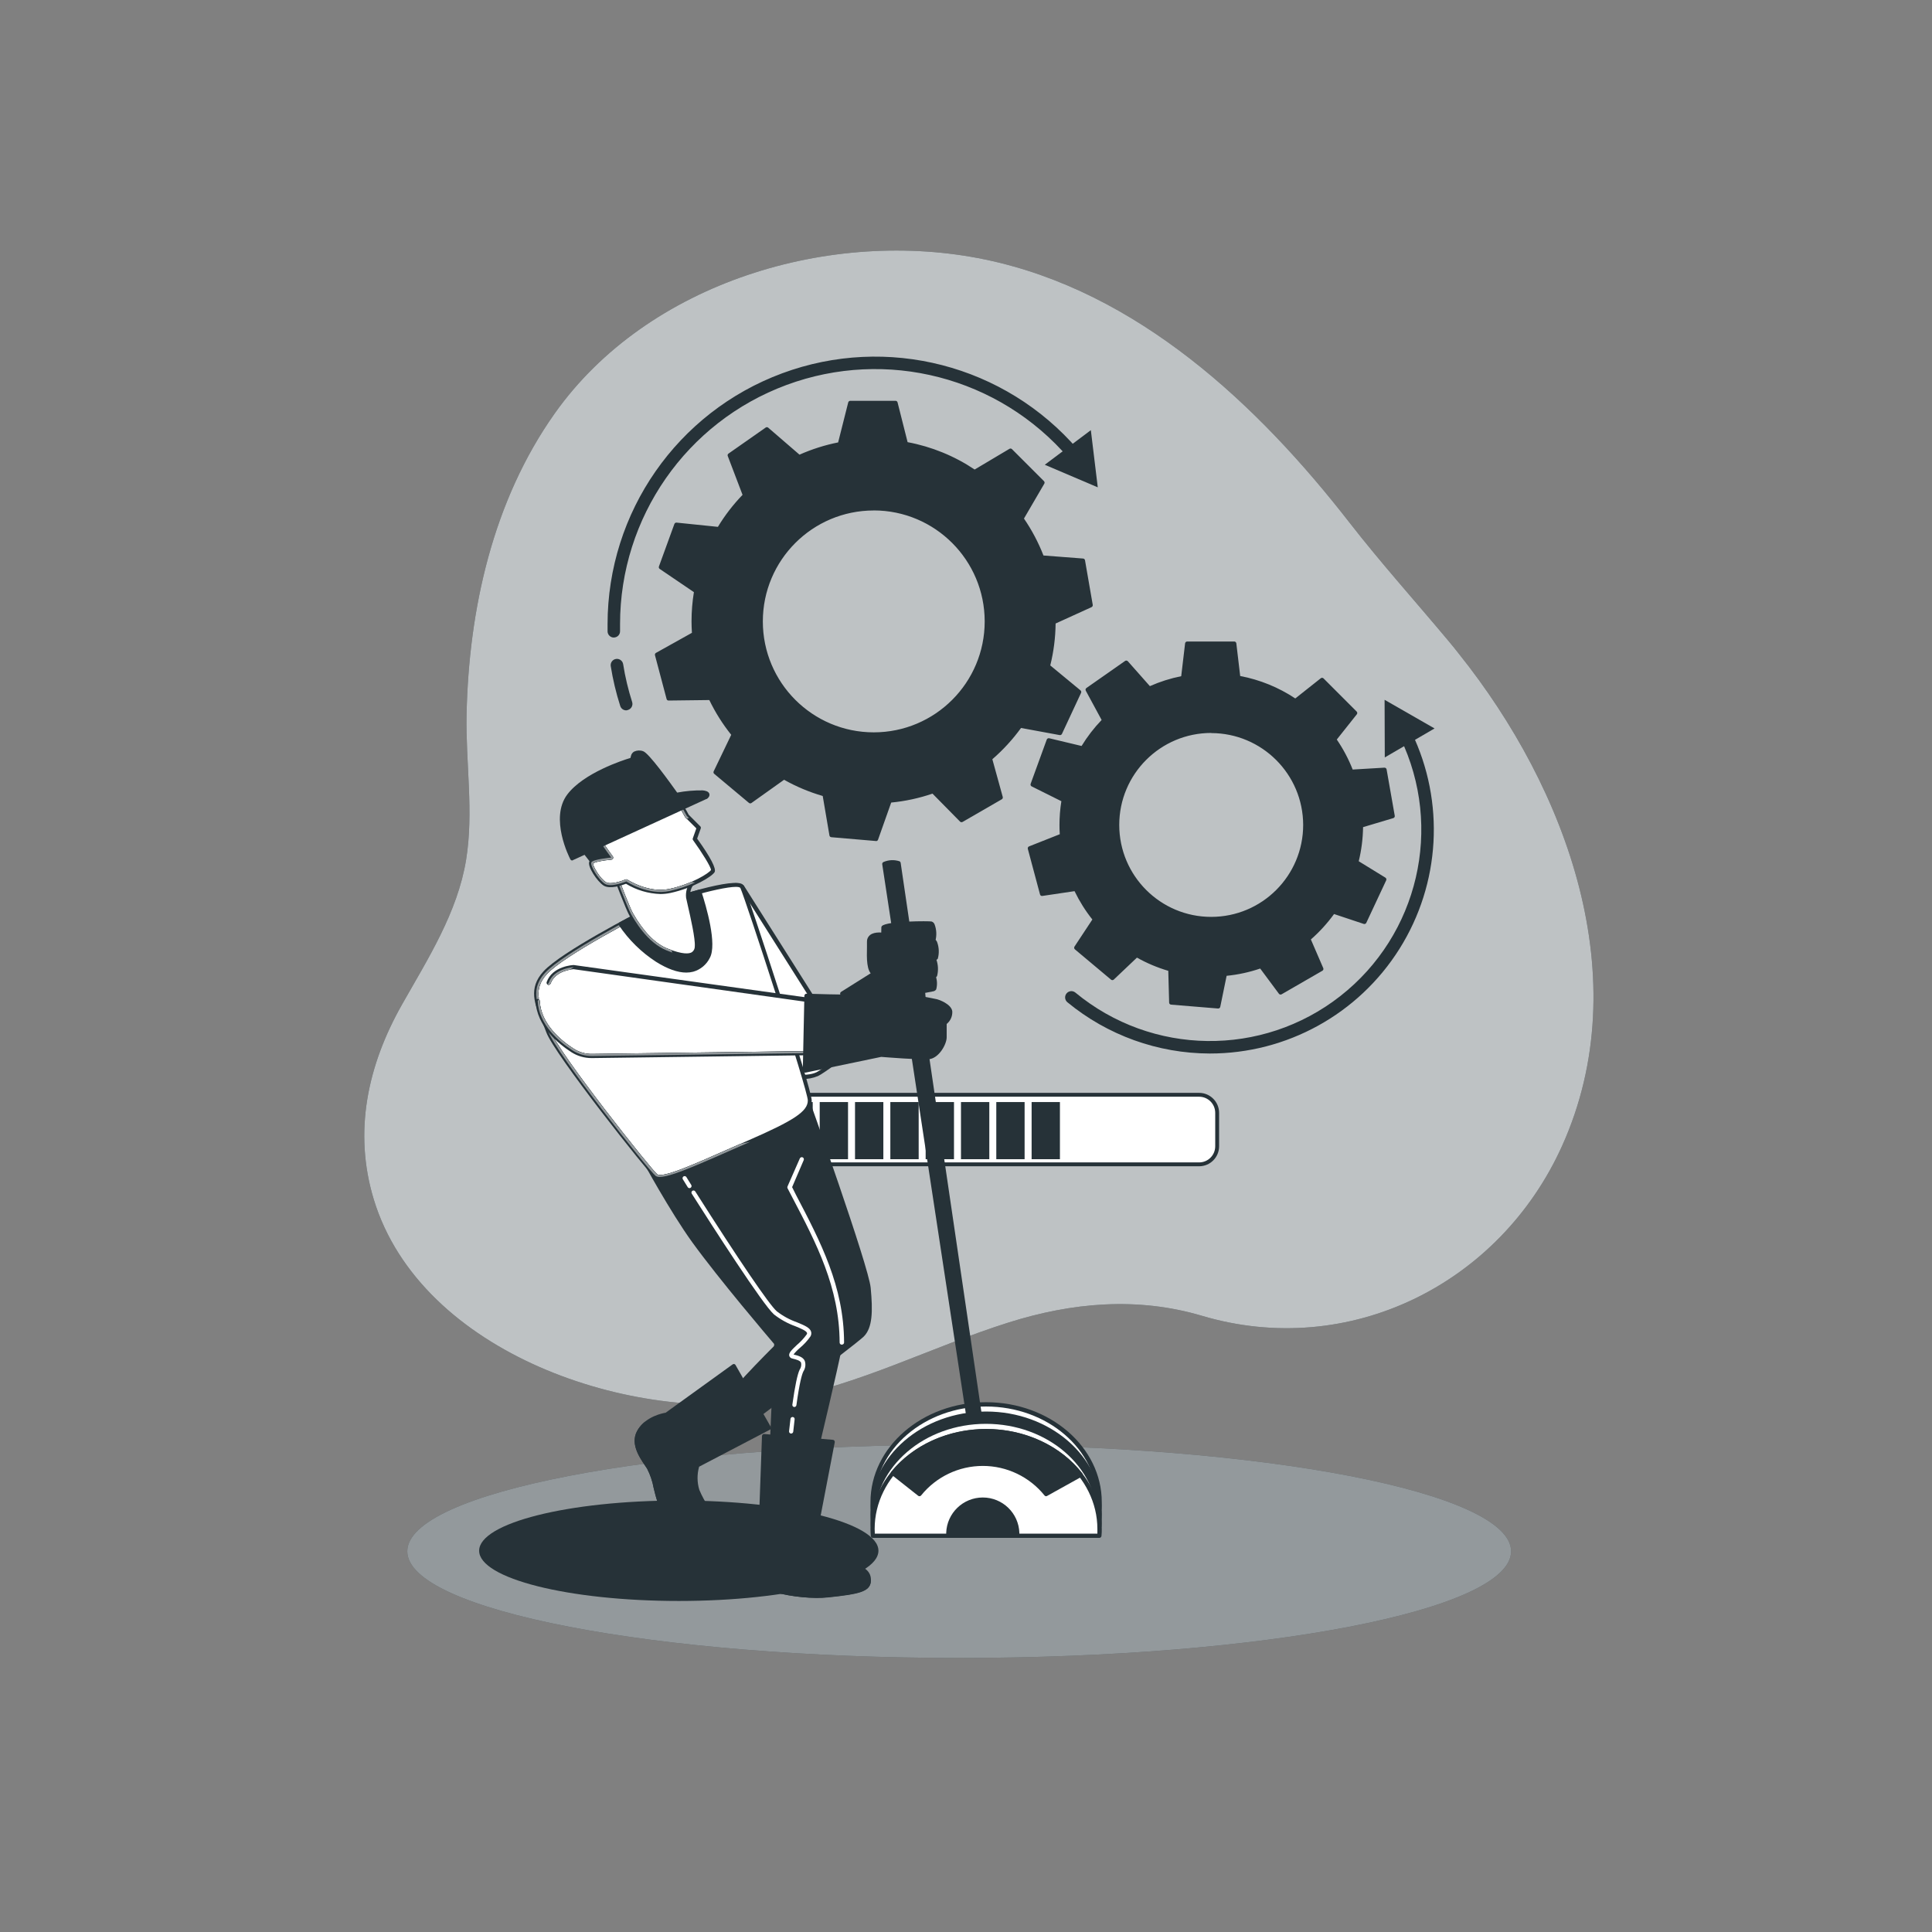 <?xml version="1.0" encoding="UTF-8"?>
<svg xmlns="http://www.w3.org/2000/svg" xmlns:xlink="http://www.w3.org/1999/xlink" width="350px" height="350px" viewBox="0 0 350 350" version="1.1">
<rect x="0" y="0" width="350" height="350" fill="#808080" stroke="none"/>
<defs>
<filter id="alpha" filterUnits="objectBoundingBox" x="0%" y="0%" width="100%" height="100%">
  <feColorMatrix type="matrix" in="SourceGraphic" values="0 0 0 0 1 0 0 0 0 1 0 0 0 0 1 0 0 0 1 0"/>
</filter>
<mask id="mask0">
  <g filter="url(#alpha)">
<rect x="0" y="0" width="350" height="350" style="fill:rgb(0%,0%,0%);fill-opacity:0.702;stroke:none;"/>
  </g>
</mask>
<clipPath id="clip1">
  <rect x="0" y="0" width="350" height="350"/>
</clipPath>
<g id="surface5" clip-path="url(#clip1)">
<path style=" stroke:none;fill-rule:nonzero;fill:rgb(100%,100%,100%);fill-opacity:1;" d="M 262.332 116.023 C 256.418 108.949 250.195 102.023 244.523 94.738 C 227.922 73.359 206.078 52.773 178.5 47.02 C 150.578 41.195 117.34 51.102 100.492 74.898 C 89.293 90.715 84.918 110.363 84.523 129.5 C 84.352 138.234 85.848 147.062 84.441 155.75 C 82.887 165.305 77.523 173.684 72.836 181.965 C 66.633 192.922 63.961 204.98 67.727 217.328 C 76.242 245.223 114.711 258.188 141.133 253.52 C 155.539 250.973 168.742 243.992 182.699 239.59 C 194.207 235.957 206.051 234.898 217.75 238.371 C 244.406 246.281 271.703 232.645 282.996 207.57 C 296.625 177.305 283.871 142.934 264.348 118.512 C 263.684 117.656 263.02 116.836 262.332 116.023 Z M 262.332 116.023 "/>
</g>
<mask id="mask1">
  <g filter="url(#alpha)">
<rect x="0" y="0" width="350" height="350" style="fill:rgb(0%,0%,0%);fill-opacity:0.502;stroke:none;"/>
  </g>
</mask>
<clipPath id="clip2">
  <rect x="0" y="0" width="350" height="350"/>
</clipPath>
<g id="surface8" clip-path="url(#clip2)">
<path style=" stroke:none;fill-rule:nonzero;fill:rgb(100%,100%,100%);fill-opacity:1;" d="M 273.75 281.035 C 273.75 270.367 228.984 261.715 173.77 261.715 C 118.551 261.715 73.785 270.367 73.785 281.035 C 73.785 291.707 118.551 300.355 173.77 300.355 C 228.984 300.355 273.75 291.707 273.75 281.035 Z M 273.75 281.035 "/>
</g>
<clipPath id="clip3">
  <path d="M 97 164 L 136 164 L 136 214 L 97 214 Z M 97 164 "/>
</clipPath>
<clipPath id="clip4">
  <path d="M 119.539 213.59 C 119.191 213.613 118.848 213.52 118.559 213.324 C 117.543 212.535 100.359 190.926 98.961 186.992 C 98.707 186.289 98.398 185.551 98.105 184.848 C 96.895 181.992 95.641 179.031 98.461 175.965 C 101.766 172.375 115.551 165.312 116.258 164.953 C 119.797 162.918 131.699 159.27 134.176 160.055 C 134.434 160.117 134.648 160.289 134.766 160.523 C 135.562 162.273 147.051 197.176 147.051 199.352 C 147.051 201.773 144.727 203.414 135.742 207.324 C 134.512 207.859 133.32 208.383 132.188 208.887 C 125.398 211.891 121.438 213.586 119.539 213.59 Z M 133.316 160.664 C 130.34 160.664 120.211 163.562 116.656 165.621 C 116.516 165.691 102.289 172.965 99.07 176.469 C 96.578 179.18 97.629 181.664 98.855 184.547 C 99.156 185.246 99.465 185.988 99.723 186.738 C 101.074 190.645 118.039 211.938 119.043 212.715 C 120.043 213.492 125.781 210.895 131.93 208.188 L 135.492 206.625 C 143.891 202.965 146.344 201.328 146.344 199.352 C 146.344 197.504 135.078 162.953 134.121 160.852 C 134 160.719 133.699 160.664 133.316 160.664 Z M 116.465 165.289 Z M 116.465 165.289 "/>
</clipPath>
<clipPath id="clip5">
  <path d="M 96 159 L 148 159 L 148 214 L 96 214 Z M 96 159 "/>
</clipPath>
<clipPath id="clip6">
  <path d="M 119.539 213.59 C 119.191 213.613 118.848 213.52 118.559 213.324 C 117.543 212.535 100.359 190.926 98.961 186.992 C 98.707 186.289 98.398 185.551 98.105 184.848 C 96.895 181.992 95.641 179.031 98.461 175.965 C 101.766 172.375 115.551 165.312 116.258 164.953 C 119.797 162.918 131.699 159.27 134.176 160.055 C 134.434 160.117 134.648 160.289 134.766 160.523 C 135.562 162.273 147.051 197.176 147.051 199.352 C 147.051 201.773 144.727 203.414 135.742 207.324 C 134.512 207.859 133.32 208.383 132.188 208.887 C 125.398 211.891 121.438 213.586 119.539 213.59 Z M 133.316 160.664 C 130.34 160.664 120.211 163.562 116.656 165.621 C 116.516 165.691 102.289 172.965 99.07 176.469 C 96.578 179.18 97.629 181.664 98.855 184.547 C 99.156 185.246 99.465 185.988 99.723 186.738 C 101.074 190.645 118.039 211.938 119.043 212.715 C 120.043 213.492 125.781 210.895 131.93 208.188 L 135.492 206.625 C 143.891 202.965 146.344 201.328 146.344 199.352 C 146.344 197.504 135.078 162.953 134.121 160.852 C 134 160.719 133.699 160.664 133.316 160.664 Z M 116.465 165.289 Z M 116.465 165.289 "/>
</clipPath>
<mask id="mask2">
  <g filter="url(#alpha)">
<rect x="0" y="0" width="350" height="350" style="fill:rgb(0%,0%,0%);fill-opacity:0.502;stroke:none;"/>
  </g>
</mask>
<clipPath id="clip7">
  <rect x="0" y="0" width="350" height="350"/>
</clipPath>
<g id="surface11" clip-path="url(#clip7)">
<path style=" stroke:none;fill-rule:nonzero;fill:rgb(100%,100%,100%);fill-opacity:1;" d="M 112.512 193.898 L 122.148 194.285 L 109.199 191.75 C 109.199 191.75 100.137 187.699 100.137 182.875 C 100.137 178.051 105.734 176.324 105.734 176.324 L 119.434 172.656 L 120.398 164.172 C 120.184 164.172 119.559 164.172 118.691 164.227 C 117.922 164.535 117.176 164.891 116.453 165.289 C 116.453 165.289 102.066 172.629 98.758 176.227 C 95.445 179.824 98.055 183.129 99.328 186.863 C 100.605 190.602 117.48 212.016 118.777 213.023 C 120.07 214.031 126.688 210.867 135.609 206.984 L 135.891 206.855 C 133.328 207.375 125.105 209.391 122.52 207.18 C 119.824 204.863 114.234 199.078 114.234 199.078 L 135.059 199.27 Z M 112.512 193.898 "/>
</g>
<clipPath id="clip8">
  <path d="M 111 157 L 126 157 L 126 173 L 111 173 Z M 111 157 "/>
</clipPath>
<clipPath id="clip9">
  <path d="M 124.363 173.488 C 123.074 173.398 121.812 173.078 120.637 172.543 C 118.23 171.586 116.012 169.328 114.023 165.852 L 113.973 165.766 C 113.395 164.746 111.176 158.906 111.074 158.66 C 111.012 158.496 111.074 158.305 111.223 158.207 L 112.805 157.199 C 112.98 157.09 113.215 157.137 113.328 157.312 C 113.395 157.402 114.863 159.586 118.477 159.586 C 120.148 159.539 121.805 159.219 123.375 158.641 C 124.605 158.234 125.477 157.941 125.852 158.641 C 126.074 158.98 126.133 159.398 126.02 159.789 C 125.969 159.922 125.879 160.031 125.762 160.109 C 125.203 160.766 124.938 161.617 125.02 162.469 C 125.082 162.777 125.195 163.27 125.336 163.871 C 125.852 166.152 126.734 169.969 126.609 171.492 C 126.609 172.156 126.277 172.773 125.727 173.137 C 125.316 173.383 124.84 173.504 124.363 173.488 Z M 111.895 158.684 C 112.355 159.895 114.148 164.543 114.633 165.391 L 114.68 165.473 C 116.578 168.805 118.68 170.945 120.918 171.844 C 123.684 172.941 124.844 172.809 125.344 172.5 C 125.684 172.262 125.883 171.863 125.867 171.445 C 125.98 170.043 125.082 166.137 124.605 164.047 C 124.469 163.438 124.355 162.938 124.293 162.645 C 124.164 161.535 124.508 160.426 125.242 159.586 C 125.27 159.555 125.301 159.527 125.336 159.508 C 125.34 159.328 125.289 159.148 125.188 158.996 C 124.648 159.035 124.117 159.164 123.621 159.375 C 121.969 159.98 120.23 160.309 118.477 160.355 C 116.371 160.453 114.336 159.602 112.926 158.039 Z M 125.406 159.461 Z M 125.406 159.461 "/>
</clipPath>
<clipPath id="clip10">
  <path d="M 111 157 L 127 157 L 127 174 L 111 174 Z M 111 157 "/>
</clipPath>
<clipPath id="clip11">
  <path d="M 124.363 173.488 C 123.074 173.398 121.812 173.078 120.637 172.543 C 118.23 171.586 116.012 169.328 114.023 165.852 L 113.973 165.766 C 113.395 164.746 111.176 158.906 111.074 158.66 C 111.012 158.496 111.074 158.305 111.223 158.207 L 112.805 157.199 C 112.98 157.09 113.215 157.137 113.328 157.312 C 113.395 157.402 114.863 159.586 118.477 159.586 C 120.148 159.539 121.805 159.219 123.375 158.641 C 124.605 158.234 125.477 157.941 125.852 158.641 C 126.074 158.98 126.133 159.398 126.02 159.789 C 125.969 159.922 125.879 160.031 125.762 160.109 C 125.203 160.766 124.938 161.617 125.02 162.469 C 125.082 162.777 125.195 163.27 125.336 163.871 C 125.852 166.152 126.734 169.969 126.609 171.492 C 126.609 172.156 126.277 172.773 125.727 173.137 C 125.316 173.383 124.84 173.504 124.363 173.488 Z M 111.895 158.684 C 112.355 159.895 114.148 164.543 114.633 165.391 L 114.68 165.473 C 116.578 168.805 118.68 170.945 120.918 171.844 C 123.684 172.941 124.844 172.809 125.344 172.5 C 125.684 172.262 125.883 171.863 125.867 171.445 C 125.98 170.043 125.082 166.137 124.605 164.047 C 124.469 163.438 124.355 162.938 124.293 162.645 C 124.164 161.535 124.508 160.426 125.242 159.586 C 125.27 159.555 125.301 159.527 125.336 159.508 C 125.34 159.328 125.289 159.148 125.188 158.996 C 124.648 159.035 124.117 159.164 123.621 159.375 C 121.969 159.98 120.23 160.309 118.477 160.355 C 116.371 160.453 114.336 159.602 112.926 158.039 Z M 125.406 159.461 Z M 125.406 159.461 "/>
</clipPath>
<mask id="mask3">
  <g filter="url(#alpha)">
<rect x="0" y="0" width="350" height="350" style="fill:rgb(0%,0%,0%);fill-opacity:0.502;stroke:none;"/>
  </g>
</mask>
<clipPath id="clip12">
  <rect x="0" y="0" width="350" height="350"/>
</clipPath>
<g id="surface14" clip-path="url(#clip12)">
<path style=" stroke:none;fill-rule:nonzero;fill:rgb(100%,100%,100%);fill-opacity:1;" d="M 118.902 166.109 L 125.523 159.809 L 125.312 158.629 C 124.516 158.34 121.961 159.949 118.477 159.949 C 114.598 159.949 113.008 157.508 113.008 157.508 L 111.426 158.516 C 111.426 158.516 113.73 164.555 114.305 165.562 C 114.879 166.57 117.18 170.742 120.777 172.18 C 121.141 172.324 121.477 172.453 121.812 172.559 Z M 118.902 166.109 "/>
</g>
<clipPath id="clip13">
  <path d="M 106 140 L 126 140 L 126 162 L 106 162 Z M 106 140 "/>
</clipPath>
<clipPath id="clip14">
  <path d="M 119.637 161.961 C 117.434 161.887 115.289 161.25 113.406 160.105 C 112.707 160.371 110.496 161.141 109.359 160.434 C 108.227 159.727 106.324 156.934 106.77 156.059 C 107.043 155.504 108.562 155.211 110.012 155.051 C 108.891 153.512 106.027 149.402 106.16 147.848 C 106.246 146.797 108.492 144.922 109.824 143.891 C 111.922 142.289 116.324 139.344 118.223 139.691 C 120.73 140.133 124.25 146.621 124.762 147.594 L 126.859 149.695 C 126.969 149.797 127 149.957 126.945 150.094 L 126.293 151.922 C 128.758 155.344 129.793 157.387 129.457 157.996 C 128.953 158.828 125.539 160.887 121.441 161.77 C 120.848 161.895 120.242 161.957 119.637 161.961 Z M 113.441 159.301 C 113.516 159.297 113.59 159.32 113.652 159.363 C 113.695 159.363 117.453 161.855 121.273 161.035 C 125.398 160.152 128.477 158.145 128.801 157.613 C 128.848 157.137 127.16 154.422 125.559 152.207 C 125.484 152.105 125.465 151.977 125.512 151.859 L 126.148 150.066 L 124.152 148.078 C 124.125 148.047 124.102 148.016 124.082 147.98 C 123.039 145.992 119.883 140.75 118.055 140.422 C 116.922 140.223 113.504 142.008 110.285 144.492 C 108.016 146.238 106.953 147.488 106.918 147.91 C 106.82 149.066 109.375 152.957 111.012 155.133 C 111.094 155.246 111.109 155.391 111.055 155.52 C 111 155.645 110.879 155.73 110.738 155.734 C 109.164 155.875 107.645 156.184 107.438 156.438 C 107.367 156.844 108.66 159.125 109.762 159.809 C 110.566 160.312 112.637 159.629 113.262 159.348 C 113.316 159.316 113.379 159.301 113.441 159.301 Z M 113.441 159.301 "/>
</clipPath>
<clipPath id="clip15">
  <path d="M 106 139 L 130 139 L 130 162 L 106 162 Z M 106 139 "/>
</clipPath>
<clipPath id="clip16">
  <path d="M 119.637 161.961 C 117.434 161.887 115.289 161.25 113.406 160.105 C 112.707 160.371 110.496 161.141 109.359 160.434 C 108.227 159.727 106.324 156.934 106.77 156.059 C 107.043 155.504 108.562 155.211 110.012 155.051 C 108.891 153.512 106.027 149.402 106.16 147.848 C 106.246 146.797 108.492 144.922 109.824 143.891 C 111.922 142.289 116.324 139.344 118.223 139.691 C 120.73 140.133 124.25 146.621 124.762 147.594 L 126.859 149.695 C 126.969 149.797 127 149.957 126.945 150.094 L 126.293 151.922 C 128.758 155.344 129.793 157.387 129.457 157.996 C 128.953 158.828 125.539 160.887 121.441 161.77 C 120.848 161.895 120.242 161.957 119.637 161.961 Z M 113.441 159.301 C 113.516 159.297 113.59 159.32 113.652 159.363 C 113.695 159.363 117.453 161.855 121.273 161.035 C 125.398 160.152 128.477 158.145 128.801 157.613 C 128.848 157.137 127.16 154.422 125.559 152.207 C 125.484 152.105 125.465 151.977 125.512 151.859 L 126.148 150.066 L 124.152 148.078 C 124.125 148.047 124.102 148.016 124.082 147.98 C 123.039 145.992 119.883 140.75 118.055 140.422 C 116.922 140.223 113.504 142.008 110.285 144.492 C 108.016 146.238 106.953 147.488 106.918 147.91 C 106.82 149.066 109.375 152.957 111.012 155.133 C 111.094 155.246 111.109 155.391 111.055 155.52 C 111 155.645 110.879 155.73 110.738 155.734 C 109.164 155.875 107.645 156.184 107.438 156.438 C 107.367 156.844 108.66 159.125 109.762 159.809 C 110.566 160.312 112.637 159.629 113.262 159.348 C 113.316 159.316 113.379 159.301 113.441 159.301 Z M 113.441 159.301 "/>
</clipPath>
<mask id="mask4">
  <g filter="url(#alpha)">
<rect x="0" y="0" width="350" height="350" style="fill:rgb(0%,0%,0%);fill-opacity:0.502;stroke:none;"/>
  </g>
</mask>
<clipPath id="clip17">
  <rect x="0" y="0" width="350" height="350"/>
</clipPath>
<g id="surface17" clip-path="url(#clip17)">
<path style=" stroke:none;fill-rule:nonzero;fill:rgb(100%,100%,100%);fill-opacity:1;" d="M 121.352 161.406 C 122.93 161.059 124.465 160.543 125.93 159.867 C 125.793 159.859 125.66 159.848 125.523 159.824 C 123.824 159.48 118.902 158.375 116.996 155.996 C 116.16 154.863 115.203 153.824 114.141 152.895 L 124.797 148.184 L 124.418 147.805 C 124.418 147.805 120.566 140.484 118.117 140.051 C 115.668 139.613 106.672 146.152 106.531 147.883 C 106.395 149.609 110.734 155.359 110.734 155.359 C 110.734 155.359 107.422 155.652 107.137 156.227 C 106.848 156.801 108.43 159.391 109.578 160.109 C 110.727 160.832 113.465 159.676 113.465 159.676 C 113.465 159.676 117.328 162.266 121.352 161.406 Z M 121.352 161.406 "/>
</g>
<clipPath id="clip18">
  <path d="M 97 175 L 150 175 L 150 192 L 97 192 Z M 97 175 "/>
</clipPath>
<clipPath id="clip19">
  <path d="M 107.184 191.68 C 105.871 191.684 104.59 191.309 103.488 190.598 C 101.164 189.098 97.238 185.906 97.027 181.363 C 97.02 181.152 97.18 180.977 97.391 180.965 C 97.492 180.957 97.59 180.992 97.664 181.062 C 97.738 181.133 97.781 181.227 97.781 181.328 C 97.98 185.527 101.695 188.547 103.902 189.961 C 104.898 190.617 106.074 190.953 107.27 190.926 L 148.742 190.379 L 148.742 181.875 L 103.895 175.574 C 103.93 175.574 100.617 175.75 99.75 178.172 C 99.715 178.266 99.648 178.344 99.555 178.387 C 99.465 178.43 99.363 178.438 99.266 178.402 C 99.07 178.328 98.969 178.109 99.035 177.91 C 100.07 175.008 103.773 174.824 103.938 174.824 L 149.172 181.125 C 149.359 181.152 149.496 181.312 149.5 181.504 L 149.5 190.75 C 149.5 190.957 149.336 191.125 149.129 191.129 L 107.273 191.68 Z M 107.184 191.68 "/>
</clipPath>
<clipPath id="clip20">
  <path d="M 97 174 L 150 174 L 150 192 L 97 192 Z M 97 174 "/>
</clipPath>
<clipPath id="clip21">
  <path d="M 107.184 191.68 C 105.871 191.684 104.59 191.309 103.488 190.598 C 101.164 189.098 97.238 185.906 97.027 181.363 C 97.02 181.152 97.18 180.977 97.391 180.965 C 97.492 180.957 97.59 180.992 97.664 181.062 C 97.738 181.133 97.781 181.227 97.781 181.328 C 97.98 185.527 101.695 188.547 103.902 189.961 C 104.898 190.617 106.074 190.953 107.27 190.926 L 148.742 190.379 L 148.742 181.875 L 103.895 175.574 C 103.93 175.574 100.617 175.75 99.75 178.172 C 99.715 178.266 99.648 178.344 99.555 178.387 C 99.465 178.43 99.363 178.438 99.266 178.402 C 99.07 178.328 98.969 178.109 99.035 177.91 C 100.07 175.008 103.773 174.824 103.938 174.824 L 149.172 181.125 C 149.359 181.152 149.496 181.312 149.5 181.504 L 149.5 190.75 C 149.5 190.957 149.336 191.125 149.129 191.129 L 107.273 191.68 Z M 107.184 191.68 "/>
</clipPath>
<mask id="mask5">
  <g filter="url(#alpha)">
<rect x="0" y="0" width="350" height="350" style="fill:rgb(0%,0%,0%);fill-opacity:0.502;stroke:none;"/>
  </g>
</mask>
<clipPath id="clip22">
  <rect x="0" y="0" width="350" height="350"/>
</clipPath>
<g id="surface20" clip-path="url(#clip22)">
<path style=" stroke:none;fill-rule:nonzero;fill:rgb(100%,100%,100%);fill-opacity:1;" d="M 103.949 175.219 C 103.949 175.219 100.359 175.355 99.395 178.059 L 97.406 181.348 C 97.602 185.688 101.359 188.777 103.703 190.281 C 104.77 190.969 106.016 191.324 107.281 191.305 L 149.102 190.75 L 149.102 183.75 C 148.23 182.758 147.406 181.848 146.84 181.223 L 145.879 181.082 L 143.73 188.461 C 143.73 188.461 118.656 187.887 111.141 186.535 C 103.621 185.184 101.305 183.645 101.109 180.172 C 101.027 178.113 102.129 176.188 103.949 175.219 Z M 103.949 175.219 "/>
</g>
</defs>
<g id="surface1">
<path style=" stroke:none;fill-rule:nonzero;fill:rgb(14.902%,19.608%,21.961%);fill-opacity:1;" d="M 262.332 116.023 C 256.418 108.949 250.195 102.023 244.523 94.738 C 227.922 73.359 206.078 52.773 178.5 47.02 C 150.578 41.195 117.34 51.102 100.492 74.898 C 89.293 90.715 84.918 110.363 84.523 129.5 C 84.352 138.234 85.848 147.062 84.441 155.75 C 82.887 165.305 77.523 173.684 72.836 181.965 C 66.633 192.922 63.961 204.98 67.727 217.328 C 76.242 245.223 114.711 258.188 141.133 253.52 C 155.539 250.973 168.742 243.992 182.699 239.59 C 194.207 235.957 206.051 234.898 217.75 238.371 C 244.406 246.281 271.703 232.645 282.996 207.57 C 296.625 177.305 283.871 142.934 264.348 118.512 C 263.684 117.656 263.02 116.836 262.332 116.023 Z M 262.332 116.023 "/>
<use xlink:href="#surface5" mask="url(#mask0)"/>
<path style=" stroke:none;fill-rule:nonzero;fill:rgb(14.902%,19.608%,21.961%);fill-opacity:1;" d="M 273.75 281.035 C 273.75 270.367 228.984 261.715 173.77 261.715 C 118.551 261.715 73.785 270.367 73.785 281.035 C 73.785 291.707 118.551 300.355 173.77 300.355 C 228.984 300.355 273.75 291.707 273.75 281.035 Z M 273.75 281.035 "/>
<use xlink:href="#surface8" mask="url(#mask1)"/>
<path style=" stroke:none;fill-rule:nonzero;fill:rgb(100%,100%,100%);fill-opacity:1;" d="M 142.102 198.332 L 217.23 198.332 C 219.035 198.332 220.5 199.793 220.5 201.602 L 220.5 207.66 C 220.5 209.469 219.035 210.93 217.23 210.93 L 142.102 210.93 C 140.293 210.93 138.832 209.469 138.832 207.66 L 138.832 201.602 C 138.832 199.793 140.293 198.332 142.102 198.332 Z M 142.102 198.332 "/>
<path style=" stroke:none;fill-rule:nonzero;fill:rgb(14.902%,19.608%,21.961%);fill-opacity:1;" d="M 217.23 211.281 L 142.102 211.281 C 140.105 211.281 138.484 209.664 138.48 207.668 L 138.48 201.602 C 138.484 199.602 140.102 197.984 142.102 197.98 L 217.23 197.98 C 219.227 197.984 220.848 199.602 220.852 201.602 L 220.852 207.668 C 220.848 209.664 219.227 211.281 217.23 211.281 Z M 142.102 198.68 C 140.488 198.68 139.18 199.988 139.18 201.602 L 139.18 207.668 C 139.184 209.277 140.492 210.582 142.102 210.582 L 217.23 210.582 C 218.84 210.582 220.145 209.277 220.148 207.668 L 220.148 201.602 C 220.148 199.988 218.844 198.68 217.23 198.68 Z M 142.102 198.68 "/>
<path style=" stroke:none;fill-rule:nonzero;fill:rgb(14.902%,19.608%,21.961%);fill-opacity:1;" d="M 142.102 199.648 L 147.23 199.648 L 147.23 210 L 142.102 210 Z M 142.102 199.648 "/>
<path style=" stroke:none;fill-rule:nonzero;fill:rgb(14.902%,19.608%,21.961%);fill-opacity:1;" d="M 148.496 199.648 L 153.629 199.648 L 153.629 210 L 148.496 210 Z M 148.496 199.648 "/>
<path style=" stroke:none;fill-rule:nonzero;fill:rgb(14.902%,19.608%,21.961%);fill-opacity:1;" d="M 154.895 199.648 L 160.027 199.648 L 160.027 210 L 154.895 210 Z M 154.895 199.648 "/>
<path style=" stroke:none;fill-rule:nonzero;fill:rgb(14.902%,19.608%,21.961%);fill-opacity:1;" d="M 161.293 199.648 L 166.426 199.648 L 166.426 210 L 161.293 210 Z M 161.293 199.648 "/>
<path style=" stroke:none;fill-rule:nonzero;fill:rgb(14.902%,19.608%,21.961%);fill-opacity:1;" d="M 167.691 199.648 L 172.824 199.648 L 172.824 210 L 167.691 210 Z M 167.691 199.648 "/>
<path style=" stroke:none;fill-rule:nonzero;fill:rgb(14.902%,19.608%,21.961%);fill-opacity:1;" d="M 174.09 199.648 L 179.223 199.648 L 179.223 210 L 174.09 210 Z M 174.09 199.648 "/>
<path style=" stroke:none;fill-rule:nonzero;fill:rgb(14.902%,19.608%,21.961%);fill-opacity:1;" d="M 180.488 199.648 L 185.617 199.648 L 185.617 210 L 180.488 210 Z M 180.488 199.648 "/>
<path style=" stroke:none;fill-rule:nonzero;fill:rgb(14.902%,19.608%,21.961%);fill-opacity:1;" d="M 186.887 199.648 L 192.016 199.648 L 192.016 210 L 186.887 210 Z M 186.887 199.648 "/>
<path style=" stroke:none;fill-rule:nonzero;fill:rgb(14.902%,19.608%,21.961%);fill-opacity:1;" d="M 190.898 112.699 L 197.625 109.633 L 196.223 101.555 L 188.805 100.98 C 187.855 98.504 186.609 96.152 185.086 93.98 L 188.914 87.52 L 183.113 81.719 L 176.602 85.59 C 172.852 83.035 168.609 81.301 164.145 80.5 L 162.266 73.059 L 154.062 73.059 L 152.172 80.543 C 149.633 81.027 147.156 81.812 144.801 82.887 L 138.938 77.812 L 132.223 82.516 L 135.023 89.773 C 133.215 91.617 131.637 93.668 130.312 95.887 L 122.613 95.09 L 119.812 102.789 L 126.203 107.121 C 125.895 108.922 125.742 110.742 125.742 112.566 C 125.742 113.344 125.742 114.105 125.832 114.871 L 119.105 118.621 L 121.203 126.547 L 128.82 126.449 C 129.949 128.824 131.359 131.059 133.02 133.098 L 129.73 139.922 L 136.031 145.195 L 142.121 140.832 C 144.426 142.164 146.891 143.207 149.449 143.934 L 150.676 151.277 L 158.844 151.977 L 161.309 145.027 C 163.988 144.785 166.629 144.215 169.168 143.316 L 174.32 148.562 L 181.426 144.461 L 179.473 137.395 C 181.531 135.645 183.367 133.648 184.934 131.445 L 192.148 132.777 L 195.648 125.348 L 189.988 120.672 C 190.621 118.062 190.926 115.387 190.898 112.699 Z M 178.766 112.559 C 178.766 123.867 169.598 133.035 158.289 133.035 C 146.984 133.035 137.816 123.867 137.816 112.559 C 137.816 101.254 146.984 92.086 158.289 92.086 C 169.602 92.086 178.77 101.258 178.766 112.566 Z M 178.766 112.559 "/>
<path style=" stroke:none;fill-rule:nonzero;fill:rgb(14.902%,19.608%,21.961%);fill-opacity:1;" d="M 158.773 152.367 L 150.605 151.668 C 150.434 151.656 150.289 151.523 150.262 151.355 L 149.043 144.199 C 146.605 143.492 144.258 142.508 142.043 141.262 L 136.148 145.461 C 136.016 145.566 135.824 145.566 135.688 145.461 L 129.387 140.188 C 129.254 140.078 129.215 139.891 129.289 139.734 L 132.469 133.117 C 130.914 131.176 129.582 129.062 128.5 126.82 L 121.129 126.91 C 120.953 126.918 120.797 126.801 120.758 126.629 L 118.656 118.707 C 118.609 118.539 118.68 118.363 118.832 118.277 L 125.348 114.641 C 125.301 113.855 125.277 113.191 125.277 112.539 C 125.281 110.773 125.422 109.012 125.707 107.27 L 119.512 103.066 C 119.367 102.969 119.312 102.785 119.371 102.621 L 122.172 94.922 C 122.234 94.758 122.398 94.66 122.57 94.676 L 130.055 95.445 C 131.32 93.352 132.82 91.41 134.52 89.648 L 131.84 82.613 C 131.773 82.453 131.832 82.27 131.977 82.172 L 138.691 77.469 C 138.828 77.359 139.023 77.359 139.16 77.469 L 144.836 82.367 C 147.082 81.371 149.43 80.625 151.836 80.148 L 153.664 72.898 C 153.711 72.73 153.863 72.613 154.035 72.609 L 162.238 72.609 C 162.41 72.613 162.562 72.73 162.602 72.898 L 164.422 80.102 C 168.766 80.914 172.898 82.602 176.566 85.059 L 182.867 81.312 C 183.016 81.219 183.207 81.242 183.328 81.367 L 189.125 87.164 C 189.246 87.289 189.27 87.477 189.184 87.625 L 185.5 93.941 C 186.93 96.027 188.117 98.273 189.035 100.633 L 196.219 101.184 C 196.391 101.199 196.531 101.328 196.559 101.5 L 197.961 109.578 C 197.988 109.75 197.898 109.918 197.742 109.992 L 191.234 112.953 C 191.207 115.512 190.883 118.062 190.266 120.547 L 195.742 125.07 C 195.875 125.176 195.918 125.359 195.848 125.516 L 192.383 132.949 C 192.309 133.109 192.141 133.195 191.969 133.168 L 184.969 131.879 C 183.457 133.961 181.715 135.859 179.773 137.543 L 181.656 144.367 C 181.703 144.535 181.633 144.715 181.48 144.801 L 174.379 148.902 C 174.227 148.984 174.043 148.961 173.922 148.84 L 168.93 143.773 C 166.508 144.602 163.996 145.145 161.449 145.391 L 159.066 152.117 C 159.023 152.246 158.91 152.344 158.773 152.367 Z M 150.926 150.926 L 158.516 151.586 L 160.883 144.906 C 160.93 144.77 161.055 144.672 161.203 144.66 C 163.852 144.426 166.465 143.859 168.973 142.977 C 169.113 142.926 169.266 142.961 169.371 143.066 L 174.32 148.098 L 180.914 144.289 L 179.039 137.508 C 178.996 137.367 179.043 137.215 179.156 137.121 C 181.191 135.391 183.004 133.418 184.555 131.242 C 184.641 131.121 184.789 131.062 184.934 131.09 L 191.855 132.363 L 195.074 125.469 L 189.645 120.98 C 189.523 120.891 189.477 120.734 189.52 120.59 C 190.176 118.012 190.512 115.359 190.52 112.699 C 190.52 112.551 190.609 112.418 190.742 112.355 L 197.203 109.41 L 195.883 101.914 L 188.746 101.359 C 188.602 101.348 188.477 101.254 188.426 101.113 C 187.492 98.66 186.262 96.328 184.758 94.172 C 184.68 94.047 184.68 93.883 184.758 93.758 L 188.434 87.551 L 183.051 82.164 L 176.793 85.883 C 176.668 85.965 176.508 85.965 176.387 85.883 C 172.684 83.371 168.496 81.664 164.094 80.871 C 163.945 80.844 163.828 80.734 163.793 80.59 L 161.98 73.438 L 154.355 73.438 L 152.543 80.641 C 152.508 80.785 152.391 80.891 152.242 80.922 C 149.73 81.398 147.285 82.172 144.957 83.23 C 144.82 83.293 144.664 83.27 144.551 83.176 L 138.914 78.273 L 132.68 82.637 L 135.344 89.637 C 135.398 89.773 135.363 89.93 135.262 90.035 C 133.477 91.859 131.918 93.887 130.605 96.074 C 130.527 96.199 130.387 96.27 130.242 96.258 L 122.816 95.492 L 120.211 102.648 L 126.355 106.848 C 126.48 106.93 126.547 107.078 126.52 107.227 C 126.219 109.004 126.066 110.805 126.062 112.609 C 126.062 113.309 126.062 114.008 126.152 114.883 C 126.16 115.031 126.086 115.168 125.957 115.242 L 119.488 118.852 L 121.465 126.203 L 128.801 126.07 C 128.945 126.07 129.082 126.152 129.145 126.285 C 130.25 128.637 131.637 130.844 133.273 132.859 C 133.363 132.973 133.383 133.129 133.32 133.258 L 130.156 139.824 L 135.988 144.727 L 141.84 140.523 C 141.969 140.445 142.129 140.445 142.254 140.523 C 144.535 141.836 146.969 142.863 149.5 143.586 C 149.641 143.621 149.746 143.738 149.773 143.887 Z M 158.289 133.426 C 146.773 133.422 137.441 124.086 137.445 112.57 C 137.449 101.055 146.785 91.719 158.301 91.723 C 169.816 91.723 179.152 101.059 179.152 112.574 C 179.133 124.086 169.801 133.41 158.289 133.422 Z M 158.289 92.477 C 147.191 92.477 138.195 101.477 138.195 112.574 C 138.195 123.672 147.191 132.672 158.289 132.672 C 169.391 132.672 178.387 123.672 178.387 112.574 C 178.379 101.477 169.387 92.48 158.289 92.469 Z M 158.289 92.477 "/>
<path style=" stroke:none;fill-rule:nonzero;fill:rgb(14.902%,19.608%,21.961%);fill-opacity:1;" d="M 113.441 128.688 C 112.949 128.688 112.512 128.367 112.363 127.898 C 111.605 125.535 111.031 123.121 110.641 120.672 C 110.547 120.051 110.969 119.473 111.59 119.375 C 112.211 119.277 112.793 119.703 112.891 120.324 C 113.258 122.656 113.809 124.957 114.527 127.203 C 114.699 127.793 114.375 128.41 113.793 128.605 C 113.68 128.652 113.562 128.68 113.441 128.688 Z M 113.441 128.688 "/>
<path style=" stroke:none;fill-rule:nonzero;fill:rgb(14.902%,19.608%,21.961%);fill-opacity:1;" d="M 111.211 115.5 C 110.594 115.5 110.086 115.012 110.066 114.395 C 110.066 113.953 110.066 113.512 110.066 113.07 C 110.074 92.801 122.691 74.676 141.695 67.629 C 160.703 60.586 182.086 66.109 195.301 81.48 C 195.711 81.957 195.656 82.672 195.18 83.082 C 194.707 83.492 193.988 83.441 193.578 82.965 C 180.988 68.305 160.602 63.027 142.48 69.742 C 124.359 76.453 112.328 93.738 112.328 113.062 C 112.328 113.484 112.328 113.902 112.328 114.324 C 112.34 114.625 112.227 114.918 112.02 115.141 C 111.812 115.359 111.523 115.484 111.223 115.492 Z M 111.211 115.5 "/>
<path style=" stroke:none;fill-rule:nonzero;fill:rgb(14.902%,19.608%,21.961%);fill-opacity:1;" d="M 197.617 77.926 L 198.871 88.285 L 189.273 84.195 Z M 197.617 77.926 "/>
<path style=" stroke:none;fill-rule:nonzero;fill:rgb(14.902%,19.608%,21.961%);fill-opacity:1;" d="M 246.555 149.582 L 252.301 147.867 L 250.816 139.469 L 244.789 139.832 C 244.004 137.762 242.965 135.797 241.703 133.98 L 245.488 129.207 L 239.457 123.199 L 234.641 127.023 C 231.523 124.914 228 123.484 224.293 122.82 L 223.594 116.633 L 215.055 116.633 L 214.355 122.863 C 212.238 123.266 210.176 123.918 208.215 124.809 L 204.016 120.098 L 197.016 125 L 200.02 130.551 C 198.516 132.082 197.199 133.789 196.098 135.633 L 189.965 134.168 L 187.066 142.102 L 192.668 144.898 C 192.41 146.395 192.281 147.91 192.281 149.43 C 192.281 150.074 192.281 150.711 192.359 151.348 L 186.543 153.645 L 188.746 161.883 L 194.859 160.98 C 195.797 162.957 196.973 164.812 198.359 166.508 L 194.973 171.641 L 201.508 177.121 L 205.918 172.922 C 207.84 174.027 209.891 174.891 212.023 175.496 L 212.184 181.531 L 220.684 182.273 L 221.887 176.414 C 224.113 176.219 226.312 175.75 228.426 175.016 L 231.973 179.797 L 239.359 175.531 L 237 170.086 C 238.707 168.625 240.234 166.965 241.543 165.137 L 247.184 167.012 L 250.789 159.312 L 245.699 156.219 C 246.258 154.051 246.547 151.82 246.555 149.582 Z M 236.461 149.465 C 236.461 158.875 228.832 166.504 219.418 166.504 C 210.008 166.5 202.383 158.871 202.383 149.461 C 202.387 140.047 210.02 132.422 219.43 132.426 C 228.836 132.426 236.465 140.055 236.461 149.465 Z M 236.461 149.465 "/>
<path style=" stroke:none;fill-rule:nonzero;fill:rgb(14.902%,19.608%,21.961%);fill-opacity:1;" d="M 220.676 182.699 L 220.641 182.699 L 212.148 182 C 211.957 181.984 211.805 181.828 211.801 181.637 L 211.645 175.875 C 209.668 175.293 207.766 174.492 205.969 173.48 L 201.77 177.465 C 201.625 177.594 201.406 177.594 201.266 177.465 L 194.727 171.984 C 194.578 171.855 194.551 171.641 194.656 171.48 L 197.891 166.578 C 196.629 164.992 195.547 163.266 194.664 161.441 L 188.824 162.309 C 188.633 162.34 188.449 162.219 188.406 162.027 L 186.199 153.777 C 186.152 153.59 186.25 153.398 186.43 153.328 L 191.988 151.129 C 191.945 150.508 191.934 149.977 191.934 149.465 C 191.934 148.016 192.047 146.574 192.277 145.145 L 186.898 142.465 C 186.727 142.379 186.645 142.176 186.711 141.996 L 189.629 133.98 C 189.699 133.801 189.891 133.699 190.078 133.742 L 195.938 135.141 C 196.973 133.445 198.191 131.867 199.57 130.43 L 196.699 125.125 C 196.609 124.957 196.66 124.746 196.82 124.637 L 203.82 119.734 C 203.977 119.625 204.195 119.652 204.324 119.797 L 208.312 124.301 C 210.133 123.492 212.039 122.891 213.988 122.5 L 214.691 116.551 C 214.715 116.359 214.875 116.215 215.066 116.215 L 223.602 116.215 C 223.793 116.215 223.949 116.359 223.973 116.551 L 224.672 122.465 C 228.238 123.141 231.633 124.523 234.652 126.531 L 239.254 122.887 C 239.398 122.758 239.613 122.758 239.758 122.887 L 245.785 128.918 C 245.914 129.062 245.914 129.281 245.785 129.422 L 242.172 133.973 C 243.332 135.672 244.297 137.496 245.051 139.41 L 250.797 139.07 C 250.988 139.059 251.16 139.195 251.195 139.383 L 252.672 147.785 C 252.707 147.973 252.594 148.16 252.406 148.211 L 246.934 149.844 C 246.902 151.926 246.641 154 246.148 156.023 L 250.977 158.992 C 251.141 159.094 251.203 159.301 251.125 159.473 L 247.52 167.176 C 247.438 167.348 247.242 167.434 247.059 167.379 L 241.676 165.586 C 240.453 167.273 239.043 168.82 237.477 170.191 L 239.723 175.387 C 239.797 175.559 239.73 175.766 239.566 175.859 L 232.176 180.125 C 232.012 180.223 231.801 180.18 231.688 180.027 L 228.297 175.461 C 226.328 176.129 224.285 176.574 222.215 176.777 L 221.066 182.379 C 221.039 182.57 220.867 182.711 220.676 182.699 Z M 212.547 181.223 L 220.375 181.922 L 221.5 176.395 C 221.539 176.227 221.676 176.105 221.844 176.094 C 224.043 175.895 226.207 175.422 228.289 174.691 C 228.449 174.637 228.625 174.691 228.727 174.824 L 232.07 179.332 L 238.875 175.406 L 236.641 170.27 C 236.578 170.113 236.621 169.938 236.746 169.828 C 238.438 168.387 239.941 166.742 241.219 164.926 C 241.32 164.793 241.496 164.738 241.652 164.785 L 246.973 166.566 L 250.293 159.445 L 245.512 156.508 C 245.371 156.418 245.301 156.246 245.344 156.086 C 245.891 153.949 246.172 151.75 246.176 149.539 C 246.176 149.375 246.289 149.227 246.449 149.184 L 251.867 147.566 L 250.504 139.832 L 244.816 140.176 C 244.652 140.188 244.496 140.086 244.441 139.93 C 243.664 137.891 242.641 135.953 241.395 134.16 C 241.293 134.031 241.293 133.848 241.395 133.715 L 244.965 129.207 L 239.398 123.684 L 234.852 127.297 C 234.719 127.395 234.535 127.395 234.402 127.297 C 231.332 125.207 227.855 123.793 224.203 123.137 C 224.039 123.105 223.914 122.973 223.895 122.809 L 223.195 116.949 L 215.391 116.949 L 214.691 122.844 C 214.676 123.008 214.551 123.145 214.391 123.172 C 212.305 123.57 210.273 124.215 208.34 125.098 C 208.188 125.164 208.012 125.125 207.898 125 L 203.945 120.547 L 197.512 125.047 L 200.355 130.297 C 200.43 130.445 200.406 130.625 200.289 130.746 C 198.809 132.258 197.512 133.938 196.426 135.758 C 196.336 135.898 196.168 135.969 196.008 135.934 L 190.203 134.531 L 187.523 141.91 L 192.828 144.562 C 192.977 144.641 193.059 144.805 193.031 144.969 C 192.781 146.445 192.656 147.938 192.652 149.438 C 192.652 150.004 192.652 150.605 192.73 151.324 C 192.742 151.488 192.645 151.641 192.492 151.703 L 186.992 153.883 L 189.02 161.461 L 194.797 160.609 C 194.961 160.582 195.125 160.672 195.195 160.824 C 196.117 162.773 197.27 164.605 198.625 166.277 C 198.723 166.41 198.723 166.594 198.625 166.727 L 195.426 171.578 L 201.438 176.625 L 205.641 172.684 C 205.758 172.566 205.941 172.543 206.086 172.629 C 207.98 173.719 210 174.574 212.102 175.168 C 212.262 175.211 212.375 175.352 212.379 175.52 Z M 219.43 166.859 C 209.809 166.859 202.012 159.062 202.012 149.441 C 202.012 139.824 209.809 132.027 219.43 132.027 C 229.047 132.027 236.844 139.824 236.844 149.441 C 236.844 159.066 229.051 166.867 219.43 166.879 Z M 219.43 132.781 C 210.227 132.777 202.766 140.238 202.762 149.438 C 202.758 158.641 210.219 166.102 219.418 166.102 C 228.621 166.105 236.082 158.645 236.082 149.441 C 236.059 140.258 228.613 132.82 219.43 132.805 Z M 219.43 132.781 "/>
<path style=" stroke:none;fill-rule:nonzero;fill:rgb(14.902%,19.608%,21.961%);fill-opacity:1;" d="M 219.156 190.855 C 209.746 190.832 200.633 187.551 193.367 181.566 C 192.883 181.164 192.816 180.449 193.219 179.965 C 193.617 179.484 194.332 179.414 194.816 179.816 C 208.68 191.277 228.652 191.539 242.809 180.449 C 256.969 169.355 261.496 149.902 253.688 133.699 C 253.477 133.328 253.488 132.871 253.719 132.512 C 253.953 132.152 254.363 131.957 254.789 131.996 C 255.215 132.039 255.582 132.316 255.738 132.715 C 261.793 145.285 260.953 160.09 253.523 171.898 C 246.094 183.711 233.109 190.871 219.156 190.855 Z M 219.156 190.855 "/>
<path style=" stroke:none;fill-rule:nonzero;fill:rgb(14.902%,19.608%,21.961%);fill-opacity:1;" d="M 250.867 137.215 L 250.832 126.777 L 259.883 131.965 Z M 250.867 137.215 "/>
<path style=" stroke:none;fill-rule:nonzero;fill:rgb(14.902%,19.608%,21.961%);fill-opacity:1;" d="M 159.137 280.93 C 159.137 275.906 142.945 271.832 122.969 271.832 C 102.992 271.832 86.801 275.906 86.801 280.93 C 86.801 285.957 102.992 290.031 122.969 290.031 C 142.945 290.031 159.137 285.957 159.137 280.93 Z M 159.137 280.93 "/>
<path style=" stroke:none;fill-rule:nonzero;fill:rgb(100%,100%,100%);fill-opacity:1;" d="M 199.164 273.355 C 199.164 272.949 199.215 272.547 199.215 272.125 C 199.215 262.324 190.008 254.402 178.648 254.402 C 167.285 254.402 158.074 262.34 158.074 272.125 C 158.074 272.547 158.074 272.949 158.129 273.355 Z M 199.164 273.355 "/>
<path style=" stroke:none;fill-rule:nonzero;fill:rgb(14.902%,19.608%,21.961%);fill-opacity:1;" d="M 199.164 273.742 L 158.129 273.742 C 157.934 273.742 157.766 273.59 157.754 273.391 C 157.719 272.914 157.695 272.512 157.695 272.125 C 157.695 262.145 167.098 254.023 178.648 254.023 C 190.195 254.023 199.598 262.145 199.598 272.125 C 199.598 272.512 199.598 272.91 199.543 273.391 C 199.523 273.59 199.359 273.738 199.164 273.742 Z M 158.48 273 L 198.801 273 C 198.801 272.691 198.801 272.41 198.801 272.145 C 198.801 262.586 189.742 254.801 178.613 254.801 C 167.48 254.801 158.418 262.586 158.418 272.145 C 158.453 272.398 158.465 272.672 158.48 273 Z M 158.48 273 "/>
<path style=" stroke:none;fill-rule:nonzero;fill:rgb(14.902%,19.608%,21.961%);fill-opacity:1;" d="M 199.164 275.043 C 199.164 274.637 199.215 274.227 199.215 273.812 C 199.215 264.012 190.008 256.09 178.648 256.09 C 167.285 256.09 158.074 264.027 158.074 273.812 C 158.074 274.227 158.074 274.637 158.129 275.043 Z M 199.164 275.043 "/>
<path style=" stroke:none;fill-rule:nonzero;fill:rgb(14.902%,19.608%,21.961%);fill-opacity:1;" d="M 199.164 275.422 L 158.129 275.422 C 157.934 275.422 157.77 275.273 157.754 275.078 C 157.719 274.598 157.695 274.195 157.695 273.812 C 157.695 263.828 167.098 255.711 178.648 255.711 C 190.195 255.711 199.598 263.828 199.598 273.812 C 199.598 274.195 199.598 274.598 199.543 275.078 C 199.523 275.273 199.359 275.422 199.164 275.422 Z M 158.48 274.664 L 198.801 274.664 C 198.801 274.359 198.801 274.078 198.801 273.812 C 198.801 264.25 189.742 256.465 178.613 256.465 C 167.48 256.465 158.418 264.25 158.418 273.812 C 158.453 274.078 158.465 274.359 158.48 274.664 Z M 158.48 274.664 "/>
<path style=" stroke:none;fill-rule:nonzero;fill:rgb(100%,100%,100%);fill-opacity:1;" d="M 134.449 160.684 L 148.598 183.051 L 164.145 174.301 L 165.09 181.887 C 165.09 181.887 150.113 193.668 148.027 194.602 C 145.941 195.531 142.148 194.984 141.203 193.844 C 140.258 192.703 132.301 164.5 132.301 164.5 C 132.301 164.5 130.898 159.172 134.449 160.684 Z M 134.449 160.684 "/>
<path style=" stroke:none;fill-rule:nonzero;fill:rgb(14.902%,19.608%,21.961%);fill-opacity:1;" d="M 145.363 195.477 C 143.527 195.477 141.633 194.973 140.91 194.074 C 139.938 192.906 132.742 167.477 131.93 164.551 C 131.84 164.219 131.145 161.379 132.328 160.348 C 132.852 159.902 133.617 159.879 134.598 160.301 C 134.668 160.328 134.727 160.379 134.766 160.445 L 148.723 182.512 L 163.953 173.965 C 164.066 173.902 164.199 173.902 164.312 173.965 C 164.426 174.023 164.5 174.133 164.52 174.258 L 165.465 181.84 C 165.484 181.969 165.43 182.102 165.324 182.184 C 164.711 182.664 150.281 193.977 148.184 194.938 C 147.289 195.309 146.328 195.492 145.363 195.477 Z M 133.344 160.789 C 133.156 160.781 132.973 160.844 132.824 160.957 C 132.203 161.496 132.391 163.344 132.656 164.383 C 135.828 175.621 140.797 192.703 141.496 193.621 C 142.324 194.605 145.949 195.145 147.867 194.27 C 149.785 193.395 163.031 183.07 164.668 181.746 L 163.812 174.938 L 148.777 183.398 C 148.602 183.496 148.379 183.438 148.273 183.266 L 134.191 161 C 133.922 160.879 133.637 160.809 133.344 160.789 Z M 133.344 160.789 "/>
<path style=" stroke:none;fill-rule:nonzero;fill:rgb(14.902%,19.608%,21.961%);fill-opacity:1;" d="M 163.387 173.195 L 152.578 180.02 L 158.324 191.203 L 167.363 181.348 L 166.418 170.918 Z M 163.387 173.195 "/>
<path style=" stroke:none;fill-rule:nonzero;fill:rgb(14.902%,19.608%,21.961%);fill-opacity:1;" d="M 158.324 191.582 L 158.277 191.582 C 158.156 191.562 158.051 191.488 157.988 191.379 L 152.242 180.18 C 152.148 180.004 152.207 179.789 152.375 179.684 L 163.172 172.898 L 166.188 170.641 C 166.297 170.555 166.445 170.535 166.57 170.59 C 166.699 170.645 166.785 170.766 166.797 170.906 L 167.742 181.336 C 167.754 181.441 167.719 181.547 167.645 181.621 L 158.605 191.484 C 158.531 191.555 158.43 191.59 158.324 191.582 Z M 153.074 180.152 L 158.418 190.547 L 166.973 181.215 L 166.102 171.633 L 163.609 173.496 Z M 163.387 173.195 Z M 163.387 173.195 "/>
<path style=" stroke:none;fill-rule:nonzero;fill:rgb(14.902%,19.608%,21.961%);fill-opacity:1;" d="M 118.789 213.023 L 145.18 239.547 C 145.18 239.547 138.543 245.805 133.805 251.117 C 129.066 256.43 121.297 263.25 121.297 263.25 L 123.949 266.469 C 123.949 266.469 154.664 243.367 156.148 241.82 C 157.633 240.273 157.668 237.273 157.289 233.297 C 156.91 229.32 145.727 198.031 145.727 198.031 Z M 118.789 213.023 "/>
<path style=" stroke:none;fill-rule:nonzero;fill:rgb(14.902%,19.608%,21.961%);fill-opacity:1;" d="M 123.949 266.855 C 123.836 266.852 123.727 266.801 123.656 266.715 L 121.004 263.488 C 120.871 263.328 120.891 263.098 121.043 262.961 C 121.121 262.898 128.855 256.094 133.523 250.867 C 137.668 246.227 143.324 240.801 144.641 239.539 L 118.523 213.289 C 118.441 213.207 118.398 213.09 118.41 212.977 C 118.43 212.855 118.504 212.754 118.609 212.695 L 145.602 197.699 C 145.703 197.656 145.82 197.656 145.922 197.699 C 146.023 197.742 146.105 197.828 146.145 197.934 C 146.602 199.207 157.348 229.305 157.73 233.281 C 158.137 237.566 158.066 240.535 156.484 242.121 C 154.902 243.711 125.469 265.859 124.215 266.805 C 124.133 266.852 124.039 266.867 123.949 266.855 Z M 121.848 263.289 L 124.039 265.949 C 127.176 263.586 154.539 242.957 155.938 241.555 C 157.34 240.156 157.34 237.273 156.969 233.332 C 156.617 229.691 146.91 202.32 145.57 198.574 L 119.441 213.113 L 145.48 239.281 C 145.551 239.355 145.59 239.453 145.594 239.555 C 145.586 239.656 145.547 239.754 145.473 239.828 C 145.402 239.891 138.797 246.129 134.121 251.371 C 129.891 256.066 123.25 262.023 121.801 263.289 Z M 121.848 263.289 "/>
<path style=" stroke:none;fill-rule:nonzero;fill:rgb(14.902%,19.608%,21.961%);fill-opacity:1;" d="M 132.902 247.492 L 139.301 258.656 L 126.336 265.441 C 125.879 266.934 125.879 268.531 126.336 270.023 C 127.133 272.223 129.137 274.414 129.324 275.625 C 129.516 276.836 129.723 277.418 127.133 277.418 C 124.543 277.418 121.75 275.227 120.352 273.629 C 118.949 272.035 118.754 267.645 117.551 265.852 C 116.348 264.062 114.359 261.465 115.953 259.07 C 117.551 256.676 120.734 256.27 120.734 256.27 Z M 132.902 247.492 "/>
<path style=" stroke:none;fill-rule:nonzero;fill:rgb(14.902%,19.608%,21.961%);fill-opacity:1;" d="M 127.121 277.781 C 124.25 277.781 121.332 275.324 120.059 273.867 C 119.246 272.945 118.824 271.23 118.418 269.57 C 118.199 268.352 117.801 267.172 117.234 266.07 L 116.977 265.684 C 115.723 263.836 114.008 261.309 115.641 258.867 C 117.164 256.57 120.016 256.02 120.59 255.926 L 132.68 247.203 C 132.766 247.125 132.883 247.086 133 247.102 C 133.105 247.121 133.195 247.188 133.246 247.281 L 139.629 258.48 C 139.68 258.57 139.691 258.676 139.664 258.777 C 139.637 258.875 139.566 258.957 139.477 259 L 126.652 265.707 C 126.262 267.082 126.273 268.539 126.691 269.906 C 127.152 271.008 127.727 272.059 128.406 273.043 C 128.98 273.801 129.418 274.648 129.703 275.555 L 129.703 275.68 C 129.801 276.281 129.891 276.801 129.543 277.215 C 129.191 277.629 128.52 277.781 127.121 277.781 Z M 132.781 248.047 L 120.961 256.57 C 120.91 256.609 120.848 256.637 120.785 256.641 C 120.785 256.641 117.746 257.055 116.27 259.266 C 114.926 261.281 116.41 263.465 117.602 265.238 L 117.867 265.629 C 118.488 266.809 118.926 268.074 119.16 269.387 C 119.539 270.957 119.938 272.578 120.625 273.363 C 122.164 275.129 124.859 277.023 127.121 277.023 C 128.176 277.023 128.801 276.922 128.969 276.719 C 129.137 276.516 129.031 276.234 128.969 275.801 L 128.969 275.676 C 128.691 274.875 128.293 274.125 127.785 273.449 C 127.07 272.418 126.469 271.316 125.992 270.156 C 125.504 268.582 125.504 266.895 125.992 265.32 C 126.02 265.227 126.086 265.145 126.176 265.105 L 138.773 258.504 Z M 132.781 248.047 "/>
<path style=" stroke:none;fill-rule:nonzero;fill:rgb(14.902%,19.608%,21.961%);fill-opacity:1;" d="M 128.855 277.199 C 126.055 276.395 123.461 274.156 121.68 271.711 C 119.691 268.98 120.191 264.258 118.18 262.52 C 116.965 261.449 116.863 259.352 116.969 257.895 C 116.57 258.227 116.223 258.613 115.934 259.043 C 114.34 261.438 116.332 264.031 117.531 265.824 C 118.727 267.617 118.93 272.008 120.328 273.602 C 121.73 275.199 124.531 277.391 127.113 277.391 C 127.699 277.422 128.289 277.355 128.855 277.199 Z M 128.855 277.199 "/>
<path style=" stroke:none;fill-rule:nonzero;fill:rgb(14.902%,19.608%,21.961%);fill-opacity:1;" d="M 127.121 277.781 C 124.25 277.781 121.332 275.324 120.059 273.867 C 119.246 272.945 118.824 271.23 118.418 269.57 C 118.199 268.352 117.801 267.172 117.234 266.07 L 116.977 265.684 C 115.723 263.836 114.008 261.309 115.641 258.867 C 115.949 258.406 116.324 257.988 116.754 257.637 C 116.871 257.539 117.031 257.52 117.164 257.586 C 117.305 257.656 117.387 257.805 117.367 257.957 C 117.285 259.141 117.305 261.27 118.453 262.27 C 119.602 263.27 119.953 265.012 120.352 266.883 C 120.707 268.547 121.051 270.27 121.988 271.523 C 123.949 274.219 126.488 276.164 128.988 276.871 C 129.148 276.91 129.266 277.055 129.27 277.223 C 129.27 277.387 129.172 277.535 129.016 277.594 C 128.398 277.762 127.758 277.824 127.121 277.781 Z M 116.621 258.883 C 116.504 259.012 116.398 259.148 116.305 259.293 C 114.961 261.309 116.445 263.492 117.637 265.266 L 117.902 265.656 C 118.523 266.836 118.961 268.105 119.195 269.414 C 119.574 270.984 119.973 272.609 120.66 273.391 C 122.199 275.156 124.895 277.055 127.156 277.055 L 127.309 277.055 C 124.949 275.883 122.918 274.137 121.406 271.977 C 120.398 270.578 120.008 268.793 119.645 267.078 C 119.281 265.363 118.945 263.691 117.984 262.879 C 116.898 261.883 116.594 260.281 116.586 258.852 Z M 116.621 258.883 "/>
<path style=" stroke:none;fill-rule:nonzero;fill:rgb(14.902%,19.608%,21.961%);fill-opacity:1;" d="M 116.621 209.91 C 116.621 209.91 121.738 219.332 125.719 224.824 C 131.027 232.156 140.629 243.34 140.629 243.34 L 139.117 278.797 L 143.855 279.363 C 143.855 279.363 152.391 244.48 152.578 241.633 C 152.77 238.785 140.254 212.059 140.254 212.059 "/>
<path style=" stroke:none;fill-rule:nonzero;fill:rgb(14.902%,19.608%,21.961%);fill-opacity:1;" d="M 143.855 279.742 L 143.809 279.742 L 139.07 279.176 C 138.871 279.148 138.727 278.973 138.738 278.773 L 140.246 243.473 C 139.223 242.27 130.383 231.91 125.41 225.051 C 121.465 219.598 116.312 210.188 116.312 210.09 C 116.215 209.906 116.281 209.68 116.465 209.578 C 116.555 209.531 116.656 209.52 116.754 209.547 C 116.848 209.574 116.93 209.641 116.977 209.727 C 117.031 209.824 122.137 219.191 126.078 224.602 C 131.312 231.84 140.875 242.984 140.973 243.098 C 141.031 243.172 141.062 243.262 141.062 243.355 L 139.512 278.461 L 143.57 278.949 C 144.43 275.395 152.027 244.242 152.199 241.613 C 152.348 239.359 143.383 219.633 139.91 212.211 C 139.824 212.023 139.902 211.801 140.09 211.707 C 140.184 211.664 140.285 211.66 140.379 211.695 C 140.477 211.727 140.551 211.801 140.594 211.891 C 141.883 214.633 153.145 238.797 152.957 241.652 C 152.77 244.512 144.559 278.02 144.223 279.453 C 144.184 279.621 144.031 279.742 143.855 279.742 Z M 143.855 279.742 "/>
<path style=" stroke:none;fill-rule:nonzero;fill:rgb(100%,100%,100%);fill-opacity:1;" d="M 152.496 243.602 C 152.285 243.602 152.113 243.434 152.109 243.223 C 152.066 233.227 147.91 225.262 143.484 216.824 L 142.668 215.258 C 142.617 215.152 142.617 215.031 142.668 214.93 L 144.898 209.859 C 144.984 209.668 145.207 209.578 145.402 209.66 C 145.594 209.742 145.684 209.969 145.602 210.16 L 143.5 215.062 L 144.199 216.461 C 148.66 224.98 152.867 233.023 152.914 243.199 C 152.914 243.41 152.746 243.582 152.535 243.586 Z M 152.496 243.602 "/>
<path style=" stroke:none;fill-rule:nonzero;fill:rgb(100%,100%,100%);fill-opacity:1;" d="M 143.324 259.699 L 143.281 259.699 C 143.078 259.68 142.926 259.492 142.945 259.285 C 142.945 259.285 143.039 258.355 143.207 257.031 C 143.215 256.934 143.266 256.84 143.348 256.781 C 143.426 256.719 143.527 256.691 143.625 256.703 C 143.727 256.715 143.816 256.766 143.879 256.844 C 143.941 256.922 143.969 257.023 143.953 257.125 C 143.793 258.441 143.703 259.355 143.703 259.363 C 143.68 259.555 143.516 259.699 143.324 259.699 Z M 143.324 259.699 "/>
<path style=" stroke:none;fill-rule:nonzero;fill:rgb(100%,100%,100%);fill-opacity:1;" d="M 143.914 254.891 L 143.863 254.891 C 143.766 254.879 143.672 254.828 143.613 254.746 C 143.551 254.664 143.527 254.562 143.543 254.465 C 144.02 251.07 144.465 248.926 144.879 248.102 C 145.129 247.738 145.215 247.285 145.117 246.855 C 144.93 246.457 144.227 246.281 143.551 246.113 C 143.281 246.074 143.059 245.883 142.98 245.621 C 142.844 245.078 143.473 244.504 144.383 243.637 C 145.043 243.082 145.629 242.449 146.133 241.754 C 146.238 241.578 146.211 241.492 146.195 241.465 C 146.07 241.078 145.062 240.66 144.094 240.262 C 142.695 239.762 141.387 239.039 140.219 238.125 C 138.188 236.348 129.121 222.234 125.32 216.25 C 125.211 216.074 125.258 215.844 125.434 215.727 C 125.52 215.672 125.621 215.652 125.719 215.676 C 125.82 215.699 125.906 215.758 125.957 215.844 C 133.84 228.25 139.355 236.367 140.715 237.547 C 141.82 238.406 143.059 239.082 144.383 239.547 C 145.727 240.105 146.699 240.508 146.93 241.219 C 147.027 241.531 146.977 241.867 146.797 242.137 C 146.262 242.898 145.629 243.586 144.914 244.18 C 144.488 244.539 144.098 244.941 143.754 245.379 C 144.594 245.59 145.461 245.812 145.789 246.531 C 146.004 247.172 145.914 247.875 145.543 248.438 C 145.285 248.949 144.844 250.434 144.277 254.562 C 144.25 254.746 144.098 254.883 143.914 254.891 Z M 143.914 254.891 "/>
<path style=" stroke:none;fill-rule:nonzero;fill:rgb(100%,100%,100%);fill-opacity:1;" d="M 124.906 215.242 C 124.777 215.242 124.652 215.176 124.586 215.062 L 123.719 213.66 C 123.641 213.547 123.629 213.398 123.691 213.273 C 123.754 213.152 123.879 213.07 124.016 213.066 C 124.156 213.062 124.285 213.137 124.355 213.254 L 125.223 214.656 C 125.277 214.738 125.297 214.844 125.277 214.941 C 125.254 215.039 125.195 215.125 125.109 215.18 C 125.051 215.223 124.98 215.242 124.906 215.242 Z M 124.906 215.242 "/>
<path style=" stroke:none;fill-rule:nonzero;fill:rgb(14.902%,19.608%,21.961%);fill-opacity:1;" d="M 138.438 260.133 L 150.871 261.184 L 147.496 278.684 C 148.445 280.711 150.207 282.238 152.348 282.883 C 155.926 283.934 157.402 284.562 157.402 286.25 C 157.402 287.938 155.926 288.352 150.031 288.988 C 144.137 289.625 138.02 287.309 138.02 287.309 C 138.02 287.309 135.281 286.883 135.07 284.992 C 134.863 283.102 137.809 277.824 137.809 277.824 Z M 138.438 260.133 "/>
<path style=" stroke:none;fill-rule:nonzero;fill:rgb(14.902%,19.608%,21.961%);fill-opacity:1;" d="M 147.883 289.477 C 144.48 289.43 141.109 288.828 137.898 287.699 C 137.523 287.637 134.902 287.105 134.672 285.062 C 134.465 283.172 136.949 278.586 137.41 277.754 L 138.039 260.148 C 138.043 260.043 138.094 259.945 138.172 259.875 C 138.25 259.809 138.352 259.773 138.453 259.785 L 150.887 260.836 C 150.992 260.844 151.09 260.895 151.152 260.98 C 151.215 261.066 151.238 261.176 151.223 261.281 L 147.895 278.602 C 148.812 280.473 150.461 281.883 152.453 282.5 C 155.855 283.5 157.781 284.164 157.781 286.23 C 157.781 288.297 155.777 288.734 150.078 289.344 C 149.352 289.43 148.617 289.473 147.883 289.477 Z M 138.781 260.539 L 138.16 277.836 C 138.16 277.898 138.145 277.961 138.109 278.012 C 137.312 279.41 135.262 283.492 135.422 284.949 C 135.598 286.531 138.027 286.93 138.055 286.93 L 138.125 286.93 C 138.188 286.93 144.223 289.203 149.961 288.59 C 155.812 287.965 156.961 287.566 156.961 286.23 C 156.961 284.895 155.766 284.285 152.172 283.227 C 149.918 282.547 148.062 280.93 147.086 278.789 C 147.062 278.719 147.062 278.648 147.086 278.578 L 150.375 261.508 Z M 137.781 277.824 Z M 137.781 277.824 "/>
<path style=" stroke:none;fill-rule:nonzero;fill:rgb(14.902%,19.608%,21.961%);fill-opacity:1;" d="M 150.031 288.988 C 155.633 288.395 157.242 287.98 157.387 286.488 C 153.992 287.277 150.488 287.492 147.02 287.133 C 142.93 286.621 138.953 285.438 135.246 283.633 C 135.105 284.07 135.047 284.531 135.07 284.992 C 135.281 286.883 138.02 287.309 138.02 287.309 C 138.02 287.309 144.129 289.625 150.031 288.988 Z M 150.031 288.988 "/>
<path style=" stroke:none;fill-rule:nonzero;fill:rgb(14.902%,19.608%,21.961%);fill-opacity:1;" d="M 147.883 289.477 C 144.48 289.43 141.109 288.828 137.898 287.699 C 137.523 287.637 134.902 287.105 134.672 285.062 C 134.645 284.555 134.707 284.047 134.855 283.562 C 134.887 283.453 134.961 283.363 135.066 283.316 C 135.168 283.266 135.289 283.266 135.395 283.316 C 139.062 285.102 143 286.27 147.051 286.777 C 150.473 287.145 153.934 286.93 157.281 286.141 C 157.402 286.113 157.527 286.145 157.617 286.23 C 157.707 286.309 157.754 286.426 157.746 286.547 C 157.562 288.406 155.492 288.805 150.047 289.387 C 149.324 289.453 148.605 289.484 147.883 289.477 Z M 135.508 284.199 C 135.449 284.449 135.43 284.707 135.449 284.965 C 135.625 286.547 138.055 286.945 138.082 286.945 L 138.152 286.945 C 138.215 286.945 144.25 289.219 149.988 288.602 C 154.609 288.113 156.289 287.75 156.828 286.984 C 153.594 287.691 150.262 287.863 146.973 287.496 C 143 287.012 139.129 285.898 135.508 284.199 Z M 135.508 284.199 "/>
<path style=" stroke:none;fill-rule:nonzero;fill:rgb(100%,100%,100%);fill-opacity:1;" d="M 116.465 165.289 C 116.465 165.289 102.082 172.629 98.77 176.227 C 95.461 179.824 98.07 183.129 99.344 186.863 C 100.617 190.602 117.496 212.016 118.789 213.023 C 120.086 214.031 126.699 210.867 135.625 206.984 C 144.551 203.098 146.699 201.516 146.699 199.359 C 146.699 197.203 135.164 162.262 134.449 160.684 C 133.734 159.109 120.203 163.102 116.465 165.289 Z M 116.465 165.289 "/>
<path style=" stroke:none;fill-rule:nonzero;fill:rgb(14.902%,19.608%,21.961%);fill-opacity:1;" d="M 119.539 213.59 C 119.191 213.613 118.848 213.52 118.559 213.324 C 117.543 212.535 100.359 190.926 98.961 186.992 C 98.707 186.289 98.398 185.551 98.105 184.848 C 96.895 181.992 95.641 179.031 98.461 175.965 C 101.766 172.375 115.551 165.312 116.258 164.953 C 119.797 162.918 131.699 159.27 134.176 160.055 C 134.434 160.117 134.648 160.289 134.766 160.523 C 135.562 162.273 147.051 197.176 147.051 199.352 C 147.051 201.773 144.727 203.414 135.742 207.324 C 134.512 207.859 133.32 208.383 132.188 208.887 C 125.398 211.891 121.438 213.586 119.539 213.59 Z M 133.316 160.664 C 130.34 160.664 120.211 163.562 116.656 165.621 C 116.516 165.691 102.289 172.965 99.07 176.469 C 96.578 179.18 97.629 181.664 98.855 184.547 C 99.156 185.246 99.465 185.988 99.723 186.738 C 101.074 190.645 118.039 211.938 119.043 212.715 C 120.043 213.492 125.781 210.895 131.93 208.188 L 135.492 206.625 C 143.891 202.965 146.344 201.328 146.344 199.352 C 146.344 197.504 135.078 162.953 134.121 160.852 C 134 160.719 133.699 160.664 133.316 160.664 Z M 116.465 165.289 Z M 116.465 165.289 "/>
<g clip-path="url(#clip3)" clip-rule="nonzero">
<g clip-path="url(#clip4)" clip-rule="nonzero">
<path style=" stroke:none;fill-rule:nonzero;fill:rgb(14.902%,19.608%,21.961%);fill-opacity:1;" d="M 112.512 193.898 L 122.148 194.285 L 109.199 191.75 C 109.199 191.75 100.137 187.699 100.137 182.875 C 100.137 178.051 105.734 176.324 105.734 176.324 L 119.434 172.656 L 120.398 164.172 C 120.184 164.172 119.559 164.172 118.691 164.227 C 117.922 164.535 117.176 164.891 116.453 165.289 C 116.453 165.289 102.066 172.629 98.758 176.227 C 95.445 179.824 98.055 183.129 99.328 186.863 C 100.605 190.602 117.48 212.016 118.777 213.023 C 120.07 214.031 126.688 210.867 135.609 206.984 L 135.891 206.855 C 133.328 207.375 125.105 209.391 122.52 207.18 C 119.824 204.863 114.234 199.078 114.234 199.078 L 135.059 199.27 Z M 112.512 193.898 "/>
</g>
</g>
<g clip-path="url(#clip5)" clip-rule="nonzero">
<g clip-path="url(#clip6)" clip-rule="nonzero">
<use xlink:href="#surface11" mask="url(#mask2)"/>
</g>
</g>
<path style=" stroke:none;fill-rule:nonzero;fill:rgb(14.902%,19.608%,21.961%);fill-opacity:1;" d="M 112.441 167.418 C 114.18 170.016 116.43 172.227 119.055 173.922 C 123.656 176.801 126.68 176.227 128.262 173.34 C 129.555 170.988 127.484 164.016 126.688 161.559 C 122.719 162.637 118.348 164.199 116.465 165.289 C 116.465 165.289 114.801 166.145 112.441 167.418 Z M 112.441 167.418 "/>
<path style=" stroke:none;fill-rule:nonzero;fill:rgb(14.902%,19.608%,21.961%);fill-opacity:1;" d="M 124.328 176.191 C 122.758 176.191 120.926 175.539 118.852 174.242 C 116.188 172.516 113.898 170.266 112.125 167.629 C 112.062 167.543 112.043 167.434 112.07 167.328 C 112.098 167.223 112.164 167.137 112.258 167.082 C 114.582 165.824 116.277 164.984 116.289 164.949 C 118.125 163.891 122.367 162.344 126.582 161.188 C 126.777 161.137 126.98 161.25 127.043 161.441 C 127.961 164.242 129.941 171.078 128.59 173.531 C 127.988 174.754 126.895 175.664 125.578 176.035 C 125.172 176.141 124.75 176.191 124.328 176.191 Z M 112.988 167.551 C 114.676 169.957 116.816 172.012 119.285 173.602 C 121.766 175.148 123.828 175.699 125.426 175.301 C 126.535 174.98 127.457 174.199 127.961 173.16 C 129.145 171.023 127.262 164.484 126.469 162.023 C 122.48 163.129 118.41 164.617 116.668 165.621 C 116.621 165.633 115.109 166.402 112.988 167.551 Z M 112.988 167.551 "/>
<path style=" stroke:none;fill-rule:nonzero;fill:rgb(100%,100%,100%);fill-opacity:1;" d="M 125.523 159.824 C 124.871 160.574 124.559 161.562 124.664 162.555 C 124.949 163.996 126.391 169.602 126.246 171.473 C 126.098 173.34 124.375 173.637 120.777 172.172 C 117.18 170.711 114.883 166.57 114.305 165.559 C 113.723 164.543 111.426 158.508 111.426 158.508 L 113.008 157.5 C 113.008 157.5 114.598 159.941 118.477 159.941 C 122.352 159.941 125.098 157.926 125.523 158.797 C 125.949 159.664 125.523 159.824 125.523 159.824 Z M 125.523 159.824 "/>
<path style=" stroke:none;fill-rule:nonzero;fill:rgb(14.902%,19.608%,21.961%);fill-opacity:1;" d="M 124.363 173.488 C 123.074 173.398 121.812 173.078 120.637 172.543 C 118.23 171.586 116.012 169.328 114.023 165.852 L 113.973 165.766 C 113.395 164.746 111.176 158.906 111.074 158.66 C 111.012 158.496 111.074 158.305 111.223 158.207 L 112.805 157.199 C 112.98 157.09 113.215 157.137 113.328 157.312 C 113.395 157.402 114.863 159.586 118.477 159.586 C 120.148 159.539 121.805 159.219 123.375 158.641 C 124.605 158.234 125.477 157.941 125.852 158.641 C 126.074 158.98 126.133 159.398 126.02 159.789 C 125.969 159.922 125.879 160.031 125.762 160.109 C 125.203 160.766 124.938 161.617 125.02 162.469 C 125.082 162.777 125.195 163.27 125.336 163.871 C 125.852 166.152 126.734 169.969 126.609 171.492 C 126.609 172.156 126.277 172.773 125.727 173.137 C 125.316 173.383 124.84 173.504 124.363 173.488 Z M 111.895 158.684 C 112.355 159.895 114.148 164.543 114.633 165.391 L 114.68 165.473 C 116.578 168.805 118.68 170.945 120.918 171.844 C 123.684 172.941 124.844 172.809 125.344 172.5 C 125.684 172.262 125.883 171.863 125.867 171.445 C 125.98 170.043 125.082 166.137 124.605 164.047 C 124.469 163.438 124.355 162.938 124.293 162.645 C 124.164 161.535 124.508 160.426 125.242 159.586 C 125.27 159.555 125.301 159.527 125.336 159.508 C 125.34 159.328 125.289 159.148 125.188 158.996 C 124.648 159.035 124.117 159.164 123.621 159.375 C 121.969 159.98 120.23 160.309 118.477 160.355 C 116.371 160.453 114.336 159.602 112.926 158.039 Z M 125.406 159.461 Z M 125.406 159.461 "/>
<g clip-path="url(#clip8)" clip-rule="nonzero">
<g clip-path="url(#clip9)" clip-rule="nonzero">
<path style=" stroke:none;fill-rule:nonzero;fill:rgb(14.902%,19.608%,21.961%);fill-opacity:1;" d="M 118.902 166.109 L 125.523 159.809 L 125.312 158.629 C 124.516 158.34 121.961 159.949 118.477 159.949 C 114.598 159.949 113.008 157.508 113.008 157.508 L 111.426 158.516 C 111.426 158.516 113.73 164.555 114.305 165.562 C 114.879 166.57 117.18 170.742 120.777 172.18 C 121.141 172.324 121.477 172.453 121.812 172.559 Z M 118.902 166.109 "/>
</g>
</g>
<g clip-path="url(#clip10)" clip-rule="nonzero">
<g clip-path="url(#clip11)" clip-rule="nonzero">
<use xlink:href="#surface14" mask="url(#mask3)"/>
</g>
</g>
<path style=" stroke:none;fill-rule:nonzero;fill:rgb(14.902%,19.608%,21.961%);fill-opacity:1;" d="M 105.531 153.777 L 108.551 157.66 L 112.434 156.078 L 109.559 150.758 Z M 105.531 153.777 "/>
<path style=" stroke:none;fill-rule:nonzero;fill:rgb(14.902%,19.608%,21.961%);fill-opacity:1;" d="M 108.551 158.039 C 108.434 158.039 108.328 157.988 108.254 157.898 L 105.23 154 C 105.168 153.918 105.141 153.816 105.152 153.715 C 105.172 153.613 105.223 153.523 105.301 153.461 L 109.332 150.445 C 109.422 150.375 109.531 150.352 109.641 150.375 C 109.75 150.398 109.84 150.465 109.895 150.562 L 112.77 155.883 C 112.812 155.984 112.812 156.098 112.77 156.199 C 112.734 156.297 112.66 156.379 112.559 156.414 L 108.676 157.996 C 108.637 158.02 108.594 158.031 108.551 158.039 Z M 106.062 153.84 L 108.676 157.191 L 111.902 155.875 L 109.43 151.312 Z M 106.062 153.84 "/>
<path style=" stroke:none;fill-rule:nonzero;fill:rgb(100%,100%,100%);fill-opacity:1;" d="M 110.711 155.398 C 110.711 155.398 106.395 149.641 106.512 147.918 C 106.633 146.195 115.648 139.648 118.098 140.086 C 120.547 140.52 124.398 147.84 124.398 147.84 L 126.559 150.004 L 125.859 152.02 C 125.859 152.02 129.551 157.121 129.113 157.844 C 128.68 158.562 125.379 160.574 121.344 161.441 C 117.312 162.309 113.434 159.711 113.434 159.711 C 113.434 159.711 110.703 160.859 109.551 160.145 C 108.395 159.434 106.82 156.836 107.105 156.262 C 107.395 155.688 110.711 155.398 110.711 155.398 Z M 110.711 155.398 "/>
<path style=" stroke:none;fill-rule:nonzero;fill:rgb(14.902%,19.608%,21.961%);fill-opacity:1;" d="M 119.637 161.961 C 117.434 161.887 115.289 161.25 113.406 160.105 C 112.707 160.371 110.496 161.141 109.359 160.434 C 108.227 159.727 106.324 156.934 106.77 156.059 C 107.043 155.504 108.562 155.211 110.012 155.051 C 108.891 153.512 106.027 149.402 106.16 147.848 C 106.246 146.797 108.492 144.922 109.824 143.891 C 111.922 142.289 116.324 139.344 118.223 139.691 C 120.73 140.133 124.25 146.621 124.762 147.594 L 126.859 149.695 C 126.969 149.797 127 149.957 126.945 150.094 L 126.293 151.922 C 128.758 155.344 129.793 157.387 129.457 157.996 C 128.953 158.828 125.539 160.887 121.441 161.77 C 120.848 161.895 120.242 161.957 119.637 161.961 Z M 113.441 159.301 C 113.516 159.297 113.59 159.32 113.652 159.363 C 113.695 159.363 117.453 161.855 121.273 161.035 C 125.398 160.152 128.477 158.145 128.801 157.613 C 128.848 157.137 127.16 154.422 125.559 152.207 C 125.484 152.105 125.465 151.977 125.512 151.859 L 126.148 150.066 L 124.152 148.078 C 124.125 148.047 124.102 148.016 124.082 147.98 C 123.039 145.992 119.883 140.75 118.055 140.422 C 116.922 140.223 113.504 142.008 110.285 144.492 C 108.016 146.238 106.953 147.488 106.918 147.91 C 106.82 149.066 109.375 152.957 111.012 155.133 C 111.094 155.246 111.109 155.391 111.055 155.52 C 111 155.645 110.879 155.73 110.738 155.734 C 109.164 155.875 107.645 156.184 107.438 156.438 C 107.367 156.844 108.66 159.125 109.762 159.809 C 110.566 160.312 112.637 159.629 113.262 159.348 C 113.316 159.316 113.379 159.301 113.441 159.301 Z M 113.441 159.301 "/>
<g clip-path="url(#clip13)" clip-rule="nonzero">
<g clip-path="url(#clip14)" clip-rule="nonzero">
<path style=" stroke:none;fill-rule:nonzero;fill:rgb(14.902%,19.608%,21.961%);fill-opacity:1;" d="M 121.352 161.406 C 122.93 161.059 124.465 160.543 125.93 159.867 C 125.793 159.859 125.66 159.848 125.523 159.824 C 123.824 159.48 118.902 158.375 116.996 155.996 C 116.16 154.863 115.203 153.824 114.141 152.895 L 124.797 148.184 L 124.418 147.805 C 124.418 147.805 120.566 140.484 118.117 140.051 C 115.668 139.613 106.672 146.152 106.531 147.883 C 106.395 149.609 110.734 155.359 110.734 155.359 C 110.734 155.359 107.422 155.652 107.137 156.227 C 106.848 156.801 108.43 159.391 109.578 160.109 C 110.727 160.832 113.465 159.676 113.465 159.676 C 113.465 159.676 117.328 162.266 121.352 161.406 Z M 121.352 161.406 "/>
</g>
</g>
<g clip-path="url(#clip15)" clip-rule="nonzero">
<g clip-path="url(#clip16)" clip-rule="nonzero">
<use xlink:href="#surface17" mask="url(#mask4)"/>
</g>
</g>
<path style=" stroke:none;fill-rule:nonzero;fill:rgb(14.902%,19.608%,21.961%);fill-opacity:1;" d="M 160.195 156.512 L 176.168 261.387 L 178.18 261.102 L 162.777 156.367 C 161.926 156.109 161.012 156.16 160.195 156.512 Z M 160.195 156.512 "/>
<path style=" stroke:none;fill-rule:nonzero;fill:rgb(14.902%,19.608%,21.961%);fill-opacity:1;" d="M 176.168 261.801 C 175.98 261.801 175.82 261.664 175.789 261.477 L 159.824 156.57 C 159.801 156.391 159.902 156.219 160.07 156.156 C 160.977 155.766 161.996 155.719 162.938 156.023 C 163.059 156.074 163.145 156.188 163.164 156.316 L 178.562 261.043 C 178.578 261.145 178.555 261.25 178.492 261.332 C 178.43 261.41 178.34 261.461 178.242 261.477 L 176.227 261.766 Z M 160.621 156.801 L 176.484 260.961 L 177.75 260.777 L 162.449 156.66 C 161.84 156.547 161.207 156.594 160.621 156.801 Z M 160.621 156.801 "/>
<path style=" stroke:none;fill-rule:nonzero;fill:rgb(14.902%,19.608%,21.961%);fill-opacity:1;" d="M 160.629 169.465 C 160.629 169.465 157.465 168.762 157.465 170.609 C 157.465 172.461 157.18 175.645 158.324 176.363 C 159.473 177.086 160.914 176.801 161.062 175.07 C 161.211 173.34 161.062 169.027 160.629 169.465 Z M 160.629 169.465 "/>
<path style=" stroke:none;fill-rule:nonzero;fill:rgb(14.902%,19.608%,21.961%);fill-opacity:1;" d="M 159.516 177.102 C 159.02 177.094 158.535 176.945 158.117 176.672 C 156.961 175.973 157.012 173.613 157.059 171.555 C 157.059 171.215 157.059 170.891 157.059 170.598 C 157.043 170.133 157.246 169.691 157.605 169.398 C 158.465 168.699 160.062 168.953 160.559 169.051 C 160.652 169.02 160.754 169.02 160.848 169.051 C 161.688 169.434 161.414 175.008 161.414 175.062 C 161.406 175.816 161 176.508 160.344 176.875 C 160.086 177.012 159.805 177.09 159.516 177.102 Z M 159.355 169.688 C 158.918 169.652 158.477 169.758 158.102 169.988 C 157.918 170.137 157.82 170.363 157.844 170.598 C 157.844 170.891 157.844 171.227 157.844 171.57 C 157.809 173.152 157.758 175.539 158.543 176.027 C 158.98 176.348 159.547 176.422 160.047 176.227 C 160.465 175.973 160.711 175.516 160.699 175.027 C 160.816 173.285 160.754 171.535 160.512 169.805 C 160.129 169.73 159.742 169.695 159.355 169.699 Z M 159.355 169.688 "/>
<path style=" stroke:none;fill-rule:nonzero;fill:rgb(14.902%,19.608%,21.961%);fill-opacity:1;" d="M 162.484 177.289 C 162.484 177.289 162.371 179.551 162.805 179.773 C 163.238 179.996 169.043 179.551 169.262 179.074 C 169.477 178.598 169.371 176.812 168.938 176.699 C 168.504 176.59 163.023 176.73 162.484 177.289 Z M 162.484 177.289 "/>
<path style=" stroke:none;fill-rule:nonzero;fill:rgb(14.902%,19.608%,21.961%);fill-opacity:1;" d="M 163.633 180.215 C 163.293 180.238 162.957 180.203 162.633 180.109 C 162.203 179.887 162.023 178.934 162.105 177.273 C 162.105 177.184 162.141 177.098 162.203 177.031 C 162.945 176.254 168.734 176.281 169.035 176.328 C 169.25 176.402 169.422 176.566 169.496 176.777 C 169.789 177.566 169.824 178.426 169.602 179.234 C 169.492 179.41 169.316 179.535 169.113 179.578 C 167.312 179.977 165.477 180.191 163.633 180.215 Z M 163.008 179.438 C 165.004 179.473 166.992 179.281 168.945 178.871 C 169.043 178.273 168.988 177.66 168.789 177.086 C 168.09 176.996 163.723 177.156 162.855 177.508 C 162.805 178.152 162.855 178.805 163.008 179.438 Z M 163.008 179.438 "/>
<path style=" stroke:none;fill-rule:nonzero;fill:rgb(14.902%,19.608%,21.961%);fill-opacity:1;" d="M 160.777 174.348 C 160.777 174.348 160.637 177.227 161.184 177.512 C 161.727 177.801 169.141 177.227 169.414 176.652 C 169.688 176.078 169.547 173.773 169 173.637 C 168.453 173.496 161.461 173.637 160.777 174.348 Z M 160.777 174.348 "/>
<path style=" stroke:none;fill-rule:nonzero;fill:rgb(14.902%,19.608%,21.961%);fill-opacity:1;" d="M 162.191 177.969 C 161.793 177.996 161.391 177.957 161.008 177.848 C 160.379 177.52 160.309 175.75 160.391 174.348 C 160.395 174.258 160.434 174.172 160.496 174.105 C 161.387 173.172 168.723 173.18 169.098 173.277 C 169.34 173.359 169.531 173.547 169.617 173.789 C 169.969 174.766 170.02 175.824 169.758 176.828 C 169.629 177.027 169.422 177.168 169.191 177.219 C 166.887 177.695 164.543 177.945 162.191 177.969 Z M 161.148 174.551 C 161.055 175.441 161.133 176.34 161.387 177.199 C 162.008 177.379 168.273 176.891 169.086 176.434 C 169.273 175.895 169.121 174.215 168.855 173.977 C 168.184 173.84 162.16 174.062 161.148 174.551 Z M 169.129 176.414 Z M 169.129 176.414 "/>
<path style=" stroke:none;fill-rule:nonzero;fill:rgb(14.902%,19.608%,21.961%);fill-opacity:1;" d="M 160.488 171.184 C 160.488 171.184 160.344 174.062 160.914 174.348 C 161.488 174.637 169.262 174.062 169.547 173.488 C 169.836 172.914 169.695 170.609 169.121 170.465 C 168.547 170.316 161.203 170.465 160.488 171.184 Z M 160.488 171.184 "/>
<path style=" stroke:none;fill-rule:nonzero;fill:rgb(14.902%,19.608%,21.961%);fill-opacity:1;" d="M 161.961 174.77 C 161.555 174.789 161.148 174.766 160.746 174.691 C 160.09 174.363 160.047 172.594 160.105 171.191 C 160.109 171.098 160.148 171.008 160.215 170.941 C 161.148 170.008 168.82 170.023 169.211 170.121 C 169.469 170.203 169.676 170.402 169.766 170.66 C 170.121 171.629 170.168 172.684 169.891 173.676 C 169.52 174.406 164.375 174.77 161.961 174.77 Z M 160.852 171.395 C 160.812 172.633 160.922 173.84 161.113 174.027 C 161.734 174.215 168.398 173.711 169.23 173.266 C 169.422 172.738 169.266 171.039 168.988 170.82 C 168.391 170.695 161.93 170.891 160.852 171.395 Z M 169.254 173.242 Z M 169.254 173.242 "/>
<path style=" stroke:none;fill-rule:nonzero;fill:rgb(14.902%,19.608%,21.961%);fill-opacity:1;" d="M 160.055 168 C 160.055 168 159.906 170.879 160.488 171.164 C 161.07 171.449 168.832 170.879 169.121 170.305 C 169.406 169.73 169.262 167.426 168.688 167.277 C 168.113 167.133 160.777 167.301 160.055 168 Z M 160.055 168 "/>
<path style=" stroke:none;fill-rule:nonzero;fill:rgb(14.902%,19.608%,21.961%);fill-opacity:1;" d="M 161.523 171.605 C 161.113 171.617 160.703 171.582 160.301 171.5 C 159.641 171.172 159.602 169.398 159.664 168 C 159.668 167.906 159.707 167.82 159.773 167.754 C 160.699 166.824 168.371 166.84 168.762 166.938 C 169.023 167.02 169.227 167.219 169.316 167.477 C 169.676 168.441 169.719 169.5 169.441 170.492 C 169.086 171.234 163.941 171.605 161.523 171.605 Z M 160.426 168.23 C 160.332 169.117 160.418 170.012 160.68 170.863 C 161.309 171.051 167.973 170.539 168.805 170.102 C 168.992 169.574 168.805 167.875 168.559 167.656 C 168 167.531 161.504 167.719 160.426 168.23 Z M 168.824 170.078 Z M 168.824 170.078 "/>
<path style=" stroke:none;fill-rule:nonzero;fill:rgb(100%,100%,100%);fill-opacity:1;" d="M 97.406 181.348 C 97.602 185.688 101.359 188.777 103.703 190.281 C 104.77 190.969 106.016 191.324 107.281 191.305 L 149.102 190.75 L 149.102 181.547 L 103.93 175.246 C 103.93 175.246 100.34 175.387 99.371 178.086 "/>
<path style=" stroke:none;fill-rule:nonzero;fill:rgb(14.902%,19.608%,21.961%);fill-opacity:1;" d="M 107.184 191.68 C 105.871 191.684 104.59 191.309 103.488 190.598 C 101.164 189.098 97.238 185.906 97.027 181.363 C 97.02 181.152 97.18 180.977 97.391 180.965 C 97.492 180.957 97.59 180.992 97.664 181.062 C 97.738 181.133 97.781 181.227 97.781 181.328 C 97.98 185.527 101.695 188.547 103.902 189.961 C 104.898 190.617 106.074 190.953 107.27 190.926 L 148.742 190.379 L 148.742 181.875 L 103.895 175.574 C 103.93 175.574 100.617 175.75 99.75 178.172 C 99.715 178.266 99.648 178.344 99.555 178.387 C 99.465 178.43 99.363 178.438 99.266 178.402 C 99.07 178.328 98.969 178.109 99.035 177.91 C 100.07 175.008 103.773 174.824 103.938 174.824 L 149.172 181.125 C 149.359 181.152 149.496 181.312 149.5 181.504 L 149.5 190.75 C 149.5 190.957 149.336 191.125 149.129 191.129 L 107.273 191.68 Z M 107.184 191.68 "/>
<g clip-path="url(#clip18)" clip-rule="nonzero">
<g clip-path="url(#clip19)" clip-rule="nonzero">
<path style=" stroke:none;fill-rule:nonzero;fill:rgb(14.902%,19.608%,21.961%);fill-opacity:1;" d="M 103.949 175.219 C 103.949 175.219 100.359 175.355 99.395 178.059 L 97.406 181.348 C 97.602 185.688 101.359 188.777 103.703 190.281 C 104.77 190.969 106.016 191.324 107.281 191.305 L 149.102 190.75 L 149.102 183.75 C 148.23 182.758 147.406 181.848 146.84 181.223 L 145.879 181.082 L 143.73 188.461 C 143.73 188.461 118.656 187.887 111.141 186.535 C 103.621 185.184 101.305 183.645 101.109 180.172 C 101.027 178.113 102.129 176.188 103.949 175.219 Z M 103.949 175.219 "/>
</g>
</g>
<g clip-path="url(#clip20)" clip-rule="nonzero">
<g clip-path="url(#clip21)" clip-rule="nonzero">
<use xlink:href="#surface20" mask="url(#mask5)"/>
</g>
</g>
<path style=" stroke:none;fill-rule:nonzero;fill:rgb(14.902%,19.608%,21.961%);fill-opacity:1;" d="M 146.098 180.398 L 145.809 193.898 L 159.602 191.043 C 159.602 191.043 166.648 191.617 168.23 191.477 C 169.812 191.34 171.109 189.027 171.109 187.879 L 171.109 185.289 C 171.746 184.816 172.121 184.066 172.117 183.273 C 171.977 182.125 169.672 181.406 169.672 181.406 C 169.672 181.406 163.059 179.965 161.184 180.398 C 159.305 180.832 146.098 180.398 146.098 180.398 Z M 146.098 180.398 "/>
<path style=" stroke:none;fill-rule:nonzero;fill:rgb(14.902%,19.608%,21.961%);fill-opacity:1;" d="M 145.809 194.301 C 145.723 194.301 145.641 194.27 145.57 194.215 C 145.484 194.141 145.434 194.031 145.434 193.914 L 145.719 180.391 C 145.723 180.289 145.766 180.195 145.84 180.125 C 145.906 180.047 146.008 180.008 146.109 180.02 C 150.676 180.164 159.676 180.363 161.117 180.02 C 163.051 179.57 169.52 180.973 169.77 181.027 C 170.023 181.082 172.348 181.867 172.516 183.219 C 172.562 184.098 172.188 184.945 171.5 185.5 L 171.5 187.914 C 171.5 189.176 170.102 191.715 168.273 191.891 C 166.738 192.031 160.344 191.52 159.637 191.465 L 145.871 194.328 Z M 146.469 180.789 L 146.203 193.453 L 159.543 190.652 L 159.656 190.652 C 159.727 190.652 166.656 191.219 168.219 191.086 C 169.582 190.961 170.75 188.848 170.75 187.867 L 170.75 185.277 C 170.75 185.156 170.809 185.043 170.906 184.977 C 170.906 184.977 171.879 184.219 171.766 183.309 C 171.676 182.609 170.254 181.965 169.582 181.754 C 167.797 181.371 162.758 180.41 161.293 180.754 C 159.551 181.168 148.699 180.859 146.469 180.789 Z M 146.469 180.789 "/>
<path style=" stroke:none;fill-rule:nonzero;fill:rgb(14.902%,19.608%,21.961%);fill-opacity:1;" d="M 103.664 155.504 L 127.828 144.43 C 127.828 144.43 128.836 143.73 127.254 143.562 C 125.66 143.559 124.07 143.703 122.508 143.996 C 122.508 143.996 117.402 136.738 116.395 136.449 C 115.387 136.164 114.812 136.449 114.676 137.031 L 114.527 137.605 C 114.527 137.605 106.254 139.965 103.082 144.137 C 99.91 148.309 103.664 155.504 103.664 155.504 Z M 103.664 155.504 "/>
<path style=" stroke:none;fill-rule:nonzero;fill:rgb(14.902%,19.608%,21.961%);fill-opacity:1;" d="M 103.664 155.883 C 103.523 155.883 103.391 155.805 103.328 155.68 C 103.164 155.379 99.512 148.227 102.781 143.914 C 105.742 140.016 112.859 137.711 114.211 137.305 L 114.305 136.934 C 114.379 136.605 114.586 136.324 114.879 136.156 C 115.387 135.918 115.973 135.891 116.5 136.086 C 117.516 136.383 121.316 141.688 122.676 143.586 C 124.195 143.297 125.742 143.164 127.289 143.184 C 127.75 143.227 128.371 143.34 128.508 143.82 C 128.641 144.305 128.148 144.668 128.051 144.738 L 127.988 144.738 L 103.816 155.812 C 103.773 155.852 103.719 155.875 103.664 155.883 Z M 115.684 136.719 C 115.535 136.711 115.391 136.746 115.262 136.816 C 115.145 136.879 115.062 136.992 115.039 137.121 L 114.898 137.695 C 114.863 137.828 114.762 137.934 114.633 137.969 C 114.547 137.969 106.434 140.352 103.391 144.367 C 100.773 147.82 103.18 153.578 103.84 155.008 L 127.637 144.102 L 127.715 144.031 C 127.555 143.984 127.391 143.953 127.227 143.941 C 125.668 143.938 124.113 144.082 122.586 144.367 C 122.438 144.395 122.293 144.336 122.207 144.215 C 119.762 140.715 116.887 137.031 116.297 136.816 C 116.098 136.754 115.891 136.723 115.684 136.719 Z M 115.684 136.719 "/>
<path style=" stroke:none;fill-rule:nonzero;fill:rgb(14.902%,19.608%,21.961%);fill-opacity:1;" d="M 115.332 148.398 C 115.203 148.398 115.082 148.332 115.012 148.227 C 114.785 147.875 112.812 144.727 112.812 143.254 C 112.812 141.918 114.625 140.785 115.422 140.352 L 114.52 138.543 C 114.426 138.352 114.508 138.117 114.703 138.027 C 114.895 137.934 115.129 138.016 115.219 138.207 L 116.297 140.352 C 116.336 140.445 116.336 140.551 116.297 140.645 C 116.266 140.742 116.195 140.82 116.102 140.859 C 115.449 141.176 113.582 142.262 113.582 143.254 C 113.582 144.332 115.086 146.91 115.684 147.812 C 115.793 147.992 115.738 148.223 115.562 148.336 C 115.492 148.379 115.414 148.402 115.332 148.398 Z M 115.332 148.398 "/>
<path style=" stroke:none;fill-rule:nonzero;fill:rgb(14.902%,19.608%,21.961%);fill-opacity:1;" d="M 107.477 151.73 C 107.34 151.73 107.211 151.656 107.141 151.535 C 107.066 151.391 105.195 147.973 105.195 146.109 C 105.262 144.832 105.754 143.609 106.598 142.645 C 106.742 142.5 106.98 142.5 107.129 142.645 C 107.273 142.797 107.273 143.035 107.129 143.184 C 106.41 144.012 105.984 145.047 105.918 146.141 C 105.918 147.805 107.758 151.156 107.773 151.191 C 107.82 151.281 107.836 151.387 107.809 151.484 C 107.777 151.582 107.715 151.664 107.625 151.711 C 107.578 151.727 107.527 151.734 107.477 151.73 Z M 107.477 151.73 "/>
<path style=" stroke:none;fill-rule:nonzero;fill:rgb(14.902%,19.608%,21.961%);fill-opacity:1;" d="M 103.906 153.754 C 103.746 153.738 103.609 153.621 103.574 153.465 C 103.539 153.305 103.605 153.141 103.746 153.055 L 117.672 146.629 C 117.863 146.539 118.094 146.625 118.18 146.816 C 118.27 147.012 118.184 147.238 117.992 147.328 L 104.062 153.762 C 104.012 153.77 103.957 153.766 103.906 153.754 Z M 103.906 153.754 "/>
<path style=" stroke:none;fill-rule:nonzero;fill:rgb(100%,100%,100%);fill-opacity:1;" d="M 199.164 276.5 C 199.164 276.094 199.215 275.68 199.215 275.27 C 199.215 265.469 190.008 257.535 178.648 257.535 C 167.285 257.535 158.074 265.477 158.074 275.27 C 158.074 275.68 158.074 276.094 158.129 276.5 Z M 199.164 276.5 "/>
<path style=" stroke:none;fill-rule:nonzero;fill:rgb(14.902%,19.608%,21.961%);fill-opacity:1;" d="M 199.164 276.898 L 158.129 276.898 C 157.934 276.898 157.766 276.746 157.754 276.551 C 157.719 276.074 157.695 275.676 157.695 275.289 C 157.695 265.309 167.098 257.18 178.648 257.18 C 190.195 257.18 199.598 265.309 199.598 275.289 C 199.598 275.668 199.598 276.074 199.543 276.551 C 199.523 276.746 199.359 276.895 199.164 276.898 Z M 158.48 276.145 L 198.801 276.145 C 198.801 275.828 198.801 275.555 198.801 275.289 C 198.801 265.719 189.742 257.941 178.613 257.941 C 167.48 257.941 158.418 265.719 158.418 275.289 C 158.453 275.555 158.465 275.836 158.48 276.145 Z M 158.48 276.145 "/>
<path style=" stroke:none;fill-rule:nonzero;fill:rgb(100%,100%,100%);fill-opacity:1;" d="M 199.164 278.207 C 199.164 277.797 199.215 277.391 199.215 276.977 C 199.215 267.176 190.008 259.246 178.648 259.246 C 167.285 259.246 158.074 267.184 158.074 276.977 C 158.074 277.391 158.074 277.797 158.129 278.207 Z M 199.164 278.207 "/>
<path style=" stroke:none;fill-rule:nonzero;fill:rgb(14.902%,19.608%,21.961%);fill-opacity:1;" d="M 199.164 278.602 L 158.129 278.602 C 157.934 278.602 157.766 278.449 157.754 278.25 C 157.719 277.773 157.695 277.367 157.695 276.988 C 157.695 267 167.098 258.883 178.648 258.883 C 190.195 258.883 199.598 267 199.598 276.988 C 199.598 277.367 199.598 277.766 199.543 278.25 C 199.523 278.445 199.359 278.598 199.164 278.602 Z M 158.48 277.836 L 198.801 277.836 C 198.801 277.527 198.801 277.25 198.801 276.988 C 198.801 267.422 189.742 259.637 178.613 259.637 C 167.48 259.637 158.453 267.398 158.453 276.977 C 158.453 277.242 158.465 277.516 158.48 277.824 Z M 158.48 277.836 "/>
<path style=" stroke:none;fill-rule:nonzero;fill:rgb(14.902%,19.608%,21.961%);fill-opacity:1;" d="M 178.648 259.246 C 171.648 259.246 165.465 262.262 161.75 266.867 L 166.57 270.676 C 169.371 267.207 173.586 265.188 178.047 265.188 C 182.504 265.188 186.723 267.207 189.52 270.676 L 195.816 267.176 C 192.109 262.395 185.801 259.246 178.648 259.246 Z M 178.648 259.246 "/>
<path style=" stroke:none;fill-rule:nonzero;fill:rgb(14.902%,19.608%,21.961%);fill-opacity:1;" d="M 189.52 271.062 C 189.402 271.062 189.293 271.008 189.223 270.914 C 186.5 267.531 182.387 265.566 178.047 265.566 C 173.703 265.566 169.59 267.531 166.867 270.914 C 166.738 271.074 166.504 271.102 166.34 270.977 L 161.512 267.16 C 161.434 267.102 161.383 267.008 161.371 266.91 C 161.363 266.809 161.395 266.711 161.453 266.629 C 165.375 261.773 171.801 258.867 178.648 258.867 C 185.648 258.867 192.191 261.891 196.09 266.945 C 196.156 267.035 196.18 267.145 196.16 267.254 C 196.141 267.363 196.07 267.457 195.973 267.512 L 189.672 271.012 C 189.625 271.039 189.57 271.055 189.52 271.062 Z M 178.047 264.809 C 182.508 264.801 186.746 266.777 189.609 270.199 L 195.211 267.07 C 191.422 262.402 185.27 259.629 178.641 259.629 C 172.164 259.629 166.082 262.312 162.281 266.82 L 166.48 270.156 C 169.355 266.754 173.59 264.797 178.047 264.809 Z M 178.047 264.809 "/>
<path style=" stroke:none;fill-rule:nonzero;fill:rgb(14.902%,19.608%,21.961%);fill-opacity:1;" d="M 184.262 277.684 C 184.148 274.312 181.383 271.641 178.012 271.641 C 174.645 271.641 171.879 274.312 171.766 277.684 C 171.766 277.859 171.766 278.031 171.766 278.207 L 184.203 278.207 C 184.246 278.031 184.262 277.859 184.262 277.684 Z M 184.262 277.684 "/>
<path style=" stroke:none;fill-rule:nonzero;fill:rgb(14.902%,19.608%,21.961%);fill-opacity:1;" d="M 184.234 278.602 L 171.793 278.602 C 171.598 278.598 171.434 278.445 171.414 278.25 C 171.414 278.066 171.414 277.887 171.414 277.695 C 171.531 274.121 174.465 271.285 178.043 271.285 C 181.617 271.285 184.551 274.121 184.668 277.695 C 184.668 277.887 184.668 278.066 184.668 278.25 C 184.66 278.355 184.609 278.453 184.527 278.52 C 184.445 278.586 184.336 278.617 184.234 278.602 Z M 172.152 277.836 L 183.883 277.836 L 183.883 277.695 C 183.883 274.457 181.258 271.832 178.016 271.832 C 174.777 271.832 172.152 274.457 172.152 277.695 Z M 172.152 277.836 "/>
</g>
</svg>

